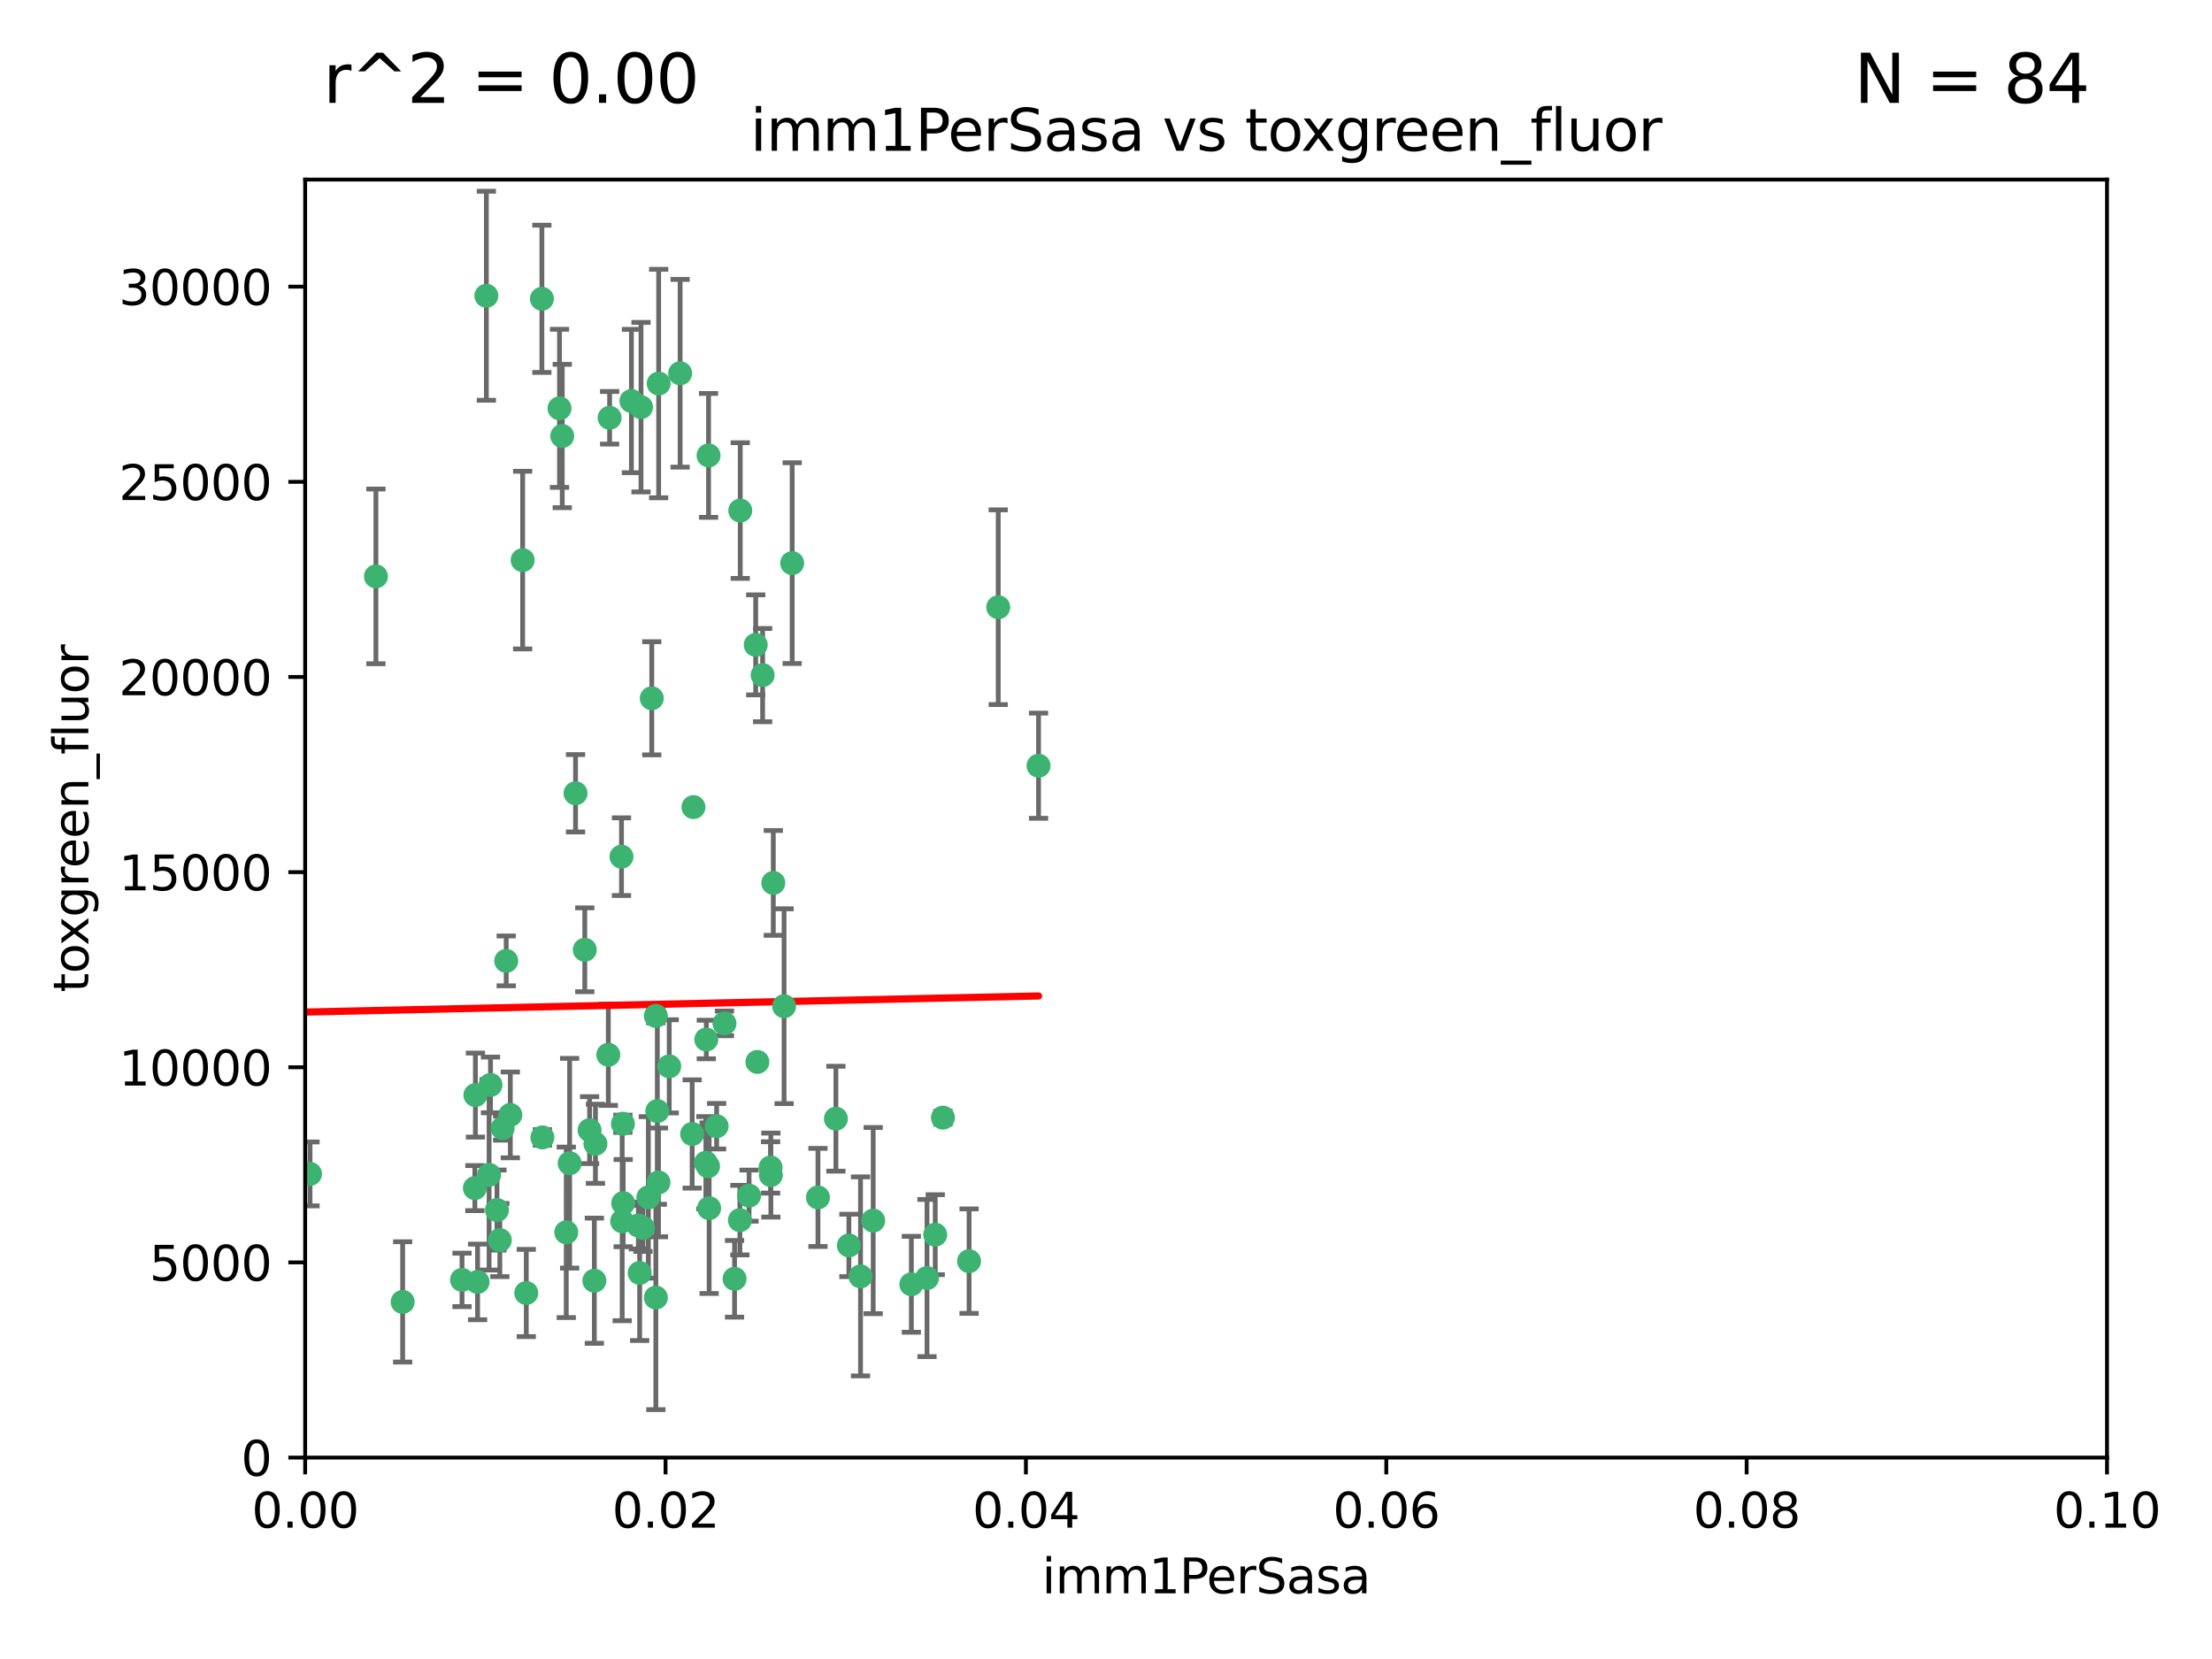 <?xml version="1.0" encoding="utf-8" standalone="no"?>
<!DOCTYPE svg PUBLIC "-//W3C//DTD SVG 1.1//EN"
  "http://www.w3.org/Graphics/SVG/1.1/DTD/svg11.dtd">
<svg xmlns:xlink="http://www.w3.org/1999/xlink" width="460.8pt" height="345.6pt" viewBox="0 0 460.8 345.6" xmlns="http://www.w3.org/2000/svg" version="1.1">
 <defs>
  <style type="text/css">*{stroke-linejoin: round; stroke-linecap: butt}</style>
 </defs>
 <g id="figure_1">
  <g id="patch_1">
   <path d="M 0 345.6 
L 460.8 345.6 
L 460.8 0 
L 0 0 
z
" style="fill: #ffffff"/>
  </g>
  <g id="axes_1">
   <g id="patch_2">
    <path d="M 63.571 303.64 
L 438.93 303.64 
L 438.93 37.411 
L 63.571 37.411 
z
" style="fill: #ffffff"/>
   </g>
   <g id="PathCollection_1">
    <defs>
     <path id="mce9098da3c" d="M 0 1.118 
C 0.297 1.118 0.581 1 0.791 0.791 
C 1 0.581 1.118 0.297 1.118 0 
C 1.118 -0.297 1 -0.581 0.791 -0.791 
C 0.581 -1 0.297 -1.118 0 -1.118 
C -0.297 -1.118 -0.581 -1 -0.791 -0.791 
C -1 -0.581 -1.118 -0.297 -1.118 0 
C -1.118 0.297 -1 0.581 -0.791 0.791 
C -0.581 1 -0.297 1.118 0 1.118 
z
" style="stroke: #3cb371"/>
    </defs>
    <g clip-path="url(#p031a7e4dc4)">
     <use xlink:href="#mce9098da3c" x="101.319" y="61.614" style="fill: #3cb371; stroke: #3cb371"/>
     <use xlink:href="#mce9098da3c" x="117.125" y="90.829" style="fill: #3cb371; stroke: #3cb371"/>
     <use xlink:href="#mce9098da3c" x="154.209" y="106.358" style="fill: #3cb371; stroke: #3cb371"/>
     <use xlink:href="#mce9098da3c" x="116.556" y="85.062" style="fill: #3cb371; stroke: #3cb371"/>
     <use xlink:href="#mce9098da3c" x="137.211" y="79.9" style="fill: #3cb371; stroke: #3cb371"/>
     <use xlink:href="#mce9098da3c" x="126.993" y="87.031" style="fill: #3cb371; stroke: #3cb371"/>
     <use xlink:href="#mce9098da3c" x="135.776" y="145.468" style="fill: #3cb371; stroke: #3cb371"/>
     <use xlink:href="#mce9098da3c" x="108.878" y="116.682" style="fill: #3cb371; stroke: #3cb371"/>
     <use xlink:href="#mce9098da3c" x="165.022" y="117.306" style="fill: #3cb371; stroke: #3cb371"/>
     <use xlink:href="#mce9098da3c" x="112.885" y="62.244" style="fill: #3cb371; stroke: #3cb371"/>
     <use xlink:href="#mce9098da3c" x="176.838" y="259.442" style="fill: #3cb371; stroke: #3cb371"/>
     <use xlink:href="#mce9098da3c" x="105.456" y="200.168" style="fill: #3cb371; stroke: #3cb371"/>
     <use xlink:href="#mce9098da3c" x="147.604" y="94.872" style="fill: #3cb371; stroke: #3cb371"/>
     <use xlink:href="#mce9098da3c" x="158.869" y="140.634" style="fill: #3cb371; stroke: #3cb371"/>
     <use xlink:href="#mce9098da3c" x="78.311" y="120.071" style="fill: #3cb371; stroke: #3cb371"/>
     <use xlink:href="#mce9098da3c" x="141.682" y="77.763" style="fill: #3cb371; stroke: #3cb371"/>
     <use xlink:href="#mce9098da3c" x="119.896" y="165.251" style="fill: #3cb371; stroke: #3cb371"/>
     <use xlink:href="#mce9098da3c" x="133.537" y="84.817" style="fill: #3cb371; stroke: #3cb371"/>
     <use xlink:href="#mce9098da3c" x="126.725" y="219.726" style="fill: #3cb371; stroke: #3cb371"/>
     <use xlink:href="#mce9098da3c" x="131.536" y="83.54" style="fill: #3cb371; stroke: #3cb371"/>
     <use xlink:href="#mce9098da3c" x="104.711" y="235.012" style="fill: #3cb371; stroke: #3cb371"/>
     <use xlink:href="#mce9098da3c" x="118.666" y="242.324" style="fill: #3cb371; stroke: #3cb371"/>
     <use xlink:href="#mce9098da3c" x="102.182" y="226.007" style="fill: #3cb371; stroke: #3cb371"/>
     <use xlink:href="#mce9098da3c" x="121.822" y="197.854" style="fill: #3cb371; stroke: #3cb371"/>
     <use xlink:href="#mce9098da3c" x="136.62" y="211.632" style="fill: #3cb371; stroke: #3cb371"/>
     <use xlink:href="#mce9098da3c" x="129.819" y="250.635" style="fill: #3cb371; stroke: #3cb371"/>
     <use xlink:href="#mce9098da3c" x="129.466" y="178.461" style="fill: #3cb371; stroke: #3cb371"/>
     <use xlink:href="#mce9098da3c" x="139.409" y="222.137" style="fill: #3cb371; stroke: #3cb371"/>
     <use xlink:href="#mce9098da3c" x="207.949" y="126.494" style="fill: #3cb371; stroke: #3cb371"/>
     <use xlink:href="#mce9098da3c" x="154.134" y="254.176" style="fill: #3cb371; stroke: #3cb371"/>
     <use xlink:href="#mce9098da3c" x="83.881" y="271.21" style="fill: #3cb371; stroke: #3cb371"/>
     <use xlink:href="#mce9098da3c" x="137.175" y="246.318" style="fill: #3cb371; stroke: #3cb371"/>
     <use xlink:href="#mce9098da3c" x="157.429" y="134.337" style="fill: #3cb371; stroke: #3cb371"/>
     <use xlink:href="#mce9098da3c" x="216.348" y="159.514" style="fill: #3cb371; stroke: #3cb371"/>
     <use xlink:href="#mce9098da3c" x="124.039" y="238.271" style="fill: #3cb371; stroke: #3cb371"/>
     <use xlink:href="#mce9098da3c" x="153.022" y="266.399" style="fill: #3cb371; stroke: #3cb371"/>
     <use xlink:href="#mce9098da3c" x="149.287" y="234.61" style="fill: #3cb371; stroke: #3cb371"/>
     <use xlink:href="#mce9098da3c" x="106.309" y="232.256" style="fill: #3cb371; stroke: #3cb371"/>
     <use xlink:href="#mce9098da3c" x="150.921" y="213.19" style="fill: #3cb371; stroke: #3cb371"/>
     <use xlink:href="#mce9098da3c" x="160.527" y="243.195" style="fill: #3cb371; stroke: #3cb371"/>
     <use xlink:href="#mce9098da3c" x="47.979" y="261.328" style="fill: #3cb371; stroke: #3cb371"/>
     <use xlink:href="#mce9098da3c" x="144.459" y="168.134" style="fill: #3cb371; stroke: #3cb371"/>
     <use xlink:href="#mce9098da3c" x="174.135" y="233.047" style="fill: #3cb371; stroke: #3cb371"/>
     <use xlink:href="#mce9098da3c" x="157.777" y="221.217" style="fill: #3cb371; stroke: #3cb371"/>
     <use xlink:href="#mce9098da3c" x="179.263" y="265.894" style="fill: #3cb371; stroke: #3cb371"/>
     <use xlink:href="#mce9098da3c" x="161.093" y="183.926" style="fill: #3cb371; stroke: #3cb371"/>
     <use xlink:href="#mce9098da3c" x="51.464" y="239.862" style="fill: #3cb371; stroke: #3cb371"/>
     <use xlink:href="#mce9098da3c" x="96.246" y="266.625" style="fill: #3cb371; stroke: #3cb371"/>
     <use xlink:href="#mce9098da3c" x="56.296" y="248.797" style="fill: #3cb371; stroke: #3cb371"/>
     <use xlink:href="#mce9098da3c" x="147.728" y="251.686" style="fill: #3cb371; stroke: #3cb371"/>
     <use xlink:href="#mce9098da3c" x="64.585" y="244.545" style="fill: #3cb371; stroke: #3cb371"/>
     <use xlink:href="#mce9098da3c" x="123.815" y="266.793" style="fill: #3cb371; stroke: #3cb371"/>
     <use xlink:href="#mce9098da3c" x="98.924" y="247.505" style="fill: #3cb371; stroke: #3cb371"/>
     <use xlink:href="#mce9098da3c" x="144.189" y="236.229" style="fill: #3cb371; stroke: #3cb371"/>
     <use xlink:href="#mce9098da3c" x="104.123" y="258.329" style="fill: #3cb371; stroke: #3cb371"/>
     <use xlink:href="#mce9098da3c" x="117.963" y="256.714" style="fill: #3cb371; stroke: #3cb371"/>
     <use xlink:href="#mce9098da3c" x="133.94" y="255.773" style="fill: #3cb371; stroke: #3cb371"/>
     <use xlink:href="#mce9098da3c" x="133.255" y="265.178" style="fill: #3cb371; stroke: #3cb371"/>
     <use xlink:href="#mce9098da3c" x="112.991" y="236.943" style="fill: #3cb371; stroke: #3cb371"/>
     <use xlink:href="#mce9098da3c" x="99.038" y="228.123" style="fill: #3cb371; stroke: #3cb371"/>
     <use xlink:href="#mce9098da3c" x="101.887" y="244.739" style="fill: #3cb371; stroke: #3cb371"/>
     <use xlink:href="#mce9098da3c" x="181.901" y="254.269" style="fill: #3cb371; stroke: #3cb371"/>
     <use xlink:href="#mce9098da3c" x="132.984" y="255.298" style="fill: #3cb371; stroke: #3cb371"/>
     <use xlink:href="#mce9098da3c" x="147.137" y="216.55" style="fill: #3cb371; stroke: #3cb371"/>
     <use xlink:href="#mce9098da3c" x="129.761" y="234.099" style="fill: #3cb371; stroke: #3cb371"/>
     <use xlink:href="#mce9098da3c" x="103.527" y="252.073" style="fill: #3cb371; stroke: #3cb371"/>
     <use xlink:href="#mce9098da3c" x="99.49" y="267.05" style="fill: #3cb371; stroke: #3cb371"/>
     <use xlink:href="#mce9098da3c" x="136.932" y="231.454" style="fill: #3cb371; stroke: #3cb371"/>
     <use xlink:href="#mce9098da3c" x="122.819" y="235.431" style="fill: #3cb371; stroke: #3cb371"/>
     <use xlink:href="#mce9098da3c" x="194.827" y="257.206" style="fill: #3cb371; stroke: #3cb371"/>
     <use xlink:href="#mce9098da3c" x="135.063" y="249.438" style="fill: #3cb371; stroke: #3cb371"/>
     <use xlink:href="#mce9098da3c" x="201.874" y="262.719" style="fill: #3cb371; stroke: #3cb371"/>
     <use xlink:href="#mce9098da3c" x="109.633" y="269.353" style="fill: #3cb371; stroke: #3cb371"/>
     <use xlink:href="#mce9098da3c" x="136.627" y="270.307" style="fill: #3cb371; stroke: #3cb371"/>
     <use xlink:href="#mce9098da3c" x="156.045" y="249.072" style="fill: #3cb371; stroke: #3cb371"/>
     <use xlink:href="#mce9098da3c" x="129.61" y="254.408" style="fill: #3cb371; stroke: #3cb371"/>
     <use xlink:href="#mce9098da3c" x="189.85" y="267.541" style="fill: #3cb371; stroke: #3cb371"/>
     <use xlink:href="#mce9098da3c" x="193.111" y="266.237" style="fill: #3cb371; stroke: #3cb371"/>
     <use xlink:href="#mce9098da3c" x="147.498" y="242.954" style="fill: #3cb371; stroke: #3cb371"/>
     <use xlink:href="#mce9098da3c" x="163.341" y="209.613" style="fill: #3cb371; stroke: #3cb371"/>
     <use xlink:href="#mce9098da3c" x="160.587" y="244.789" style="fill: #3cb371; stroke: #3cb371"/>
     <use xlink:href="#mce9098da3c" x="147.046" y="242.227" style="fill: #3cb371; stroke: #3cb371"/>
     <use xlink:href="#mce9098da3c" x="196.43" y="232.825" style="fill: #3cb371; stroke: #3cb371"/>
     <use xlink:href="#mce9098da3c" x="170.395" y="249.444" style="fill: #3cb371; stroke: #3cb371"/>
    </g>
   </g>
   <g id="matplotlib.axis_1">
    <g id="xtick_1">
     <g id="line2d_1">
      <defs>
       <path id="m8cc2931a5b" d="M 0 0 
L 0 3.5 
" style="stroke: #000000; stroke-width: 0.8"/>
      </defs>
      <g>
       <use xlink:href="#m8cc2931a5b" x="63.571" y="303.64" style="stroke: #000000; stroke-width: 0.8"/>
      </g>
     </g>
     <g id="text_1">
      <!-- 0.00 -->
      <g transform="translate(52.438 318.238)scale(0.1 -0.1)">
       <defs>
        <path id="DejaVuSans-30" d="M 2034 4250 
Q 1547 4250 1301 3770 
Q 1056 3291 1056 2328 
Q 1056 1369 1301 889 
Q 1547 409 2034 409 
Q 2525 409 2770 889 
Q 3016 1369 3016 2328 
Q 3016 3291 2770 3770 
Q 2525 4250 2034 4250 
z
M 2034 4750 
Q 2819 4750 3233 4129 
Q 3647 3509 3647 2328 
Q 3647 1150 3233 529 
Q 2819 -91 2034 -91 
Q 1250 -91 836 529 
Q 422 1150 422 2328 
Q 422 3509 836 4129 
Q 1250 4750 2034 4750 
z
" transform="scale(0.016)"/>
        <path id="DejaVuSans-2e" d="M 684 794 
L 1344 794 
L 1344 0 
L 684 0 
L 684 794 
z
" transform="scale(0.016)"/>
       </defs>
       <use xlink:href="#DejaVuSans-30"/>
       <use xlink:href="#DejaVuSans-2e" x="63.623"/>
       <use xlink:href="#DejaVuSans-30" x="95.41"/>
       <use xlink:href="#DejaVuSans-30" x="159.033"/>
      </g>
     </g>
    </g>
    <g id="xtick_2">
     <g id="line2d_2">
      <g>
       <use xlink:href="#m8cc2931a5b" x="138.643" y="303.64" style="stroke: #000000; stroke-width: 0.8"/>
      </g>
     </g>
     <g id="text_2">
      <!-- 0.02 -->
      <g transform="translate(127.51 318.238)scale(0.1 -0.1)">
       <defs>
        <path id="DejaVuSans-32" d="M 1228 531 
L 3431 531 
L 3431 0 
L 469 0 
L 469 531 
Q 828 903 1448 1529 
Q 2069 2156 2228 2338 
Q 2531 2678 2651 2914 
Q 2772 3150 2772 3378 
Q 2772 3750 2511 3984 
Q 2250 4219 1831 4219 
Q 1534 4219 1204 4116 
Q 875 4013 500 3803 
L 500 4441 
Q 881 4594 1212 4672 
Q 1544 4750 1819 4750 
Q 2544 4750 2975 4387 
Q 3406 4025 3406 3419 
Q 3406 3131 3298 2873 
Q 3191 2616 2906 2266 
Q 2828 2175 2409 1742 
Q 1991 1309 1228 531 
z
" transform="scale(0.016)"/>
       </defs>
       <use xlink:href="#DejaVuSans-30"/>
       <use xlink:href="#DejaVuSans-2e" x="63.623"/>
       <use xlink:href="#DejaVuSans-30" x="95.41"/>
       <use xlink:href="#DejaVuSans-32" x="159.033"/>
      </g>
     </g>
    </g>
    <g id="xtick_3">
     <g id="line2d_3">
      <g>
       <use xlink:href="#m8cc2931a5b" x="213.715" y="303.64" style="stroke: #000000; stroke-width: 0.8"/>
      </g>
     </g>
     <g id="text_3">
      <!-- 0.04 -->
      <g transform="translate(202.582 318.238)scale(0.1 -0.1)">
       <defs>
        <path id="DejaVuSans-34" d="M 2419 4116 
L 825 1625 
L 2419 1625 
L 2419 4116 
z
M 2253 4666 
L 3047 4666 
L 3047 1625 
L 3713 1625 
L 3713 1100 
L 3047 1100 
L 3047 0 
L 2419 0 
L 2419 1100 
L 313 1100 
L 313 1709 
L 2253 4666 
z
" transform="scale(0.016)"/>
       </defs>
       <use xlink:href="#DejaVuSans-30"/>
       <use xlink:href="#DejaVuSans-2e" x="63.623"/>
       <use xlink:href="#DejaVuSans-30" x="95.41"/>
       <use xlink:href="#DejaVuSans-34" x="159.033"/>
      </g>
     </g>
    </g>
    <g id="xtick_4">
     <g id="line2d_4">
      <g>
       <use xlink:href="#m8cc2931a5b" x="288.786" y="303.64" style="stroke: #000000; stroke-width: 0.8"/>
      </g>
     </g>
     <g id="text_4">
      <!-- 0.06 -->
      <g transform="translate(277.654 318.238)scale(0.1 -0.1)">
       <defs>
        <path id="DejaVuSans-36" d="M 2113 2584 
Q 1688 2584 1439 2293 
Q 1191 2003 1191 1497 
Q 1191 994 1439 701 
Q 1688 409 2113 409 
Q 2538 409 2786 701 
Q 3034 994 3034 1497 
Q 3034 2003 2786 2293 
Q 2538 2584 2113 2584 
z
M 3366 4563 
L 3366 3988 
Q 3128 4100 2886 4159 
Q 2644 4219 2406 4219 
Q 1781 4219 1451 3797 
Q 1122 3375 1075 2522 
Q 1259 2794 1537 2939 
Q 1816 3084 2150 3084 
Q 2853 3084 3261 2657 
Q 3669 2231 3669 1497 
Q 3669 778 3244 343 
Q 2819 -91 2113 -91 
Q 1303 -91 875 529 
Q 447 1150 447 2328 
Q 447 3434 972 4092 
Q 1497 4750 2381 4750 
Q 2619 4750 2861 4703 
Q 3103 4656 3366 4563 
z
" transform="scale(0.016)"/>
       </defs>
       <use xlink:href="#DejaVuSans-30"/>
       <use xlink:href="#DejaVuSans-2e" x="63.623"/>
       <use xlink:href="#DejaVuSans-30" x="95.41"/>
       <use xlink:href="#DejaVuSans-36" x="159.033"/>
      </g>
     </g>
    </g>
    <g id="xtick_5">
     <g id="line2d_5">
      <g>
       <use xlink:href="#m8cc2931a5b" x="363.858" y="303.64" style="stroke: #000000; stroke-width: 0.8"/>
      </g>
     </g>
     <g id="text_5">
      <!-- 0.08 -->
      <g transform="translate(352.725 318.238)scale(0.1 -0.1)">
       <defs>
        <path id="DejaVuSans-38" d="M 2034 2216 
Q 1584 2216 1326 1975 
Q 1069 1734 1069 1313 
Q 1069 891 1326 650 
Q 1584 409 2034 409 
Q 2484 409 2743 651 
Q 3003 894 3003 1313 
Q 3003 1734 2745 1975 
Q 2488 2216 2034 2216 
z
M 1403 2484 
Q 997 2584 770 2862 
Q 544 3141 544 3541 
Q 544 4100 942 4425 
Q 1341 4750 2034 4750 
Q 2731 4750 3128 4425 
Q 3525 4100 3525 3541 
Q 3525 3141 3298 2862 
Q 3072 2584 2669 2484 
Q 3125 2378 3379 2068 
Q 3634 1759 3634 1313 
Q 3634 634 3220 271 
Q 2806 -91 2034 -91 
Q 1263 -91 848 271 
Q 434 634 434 1313 
Q 434 1759 690 2068 
Q 947 2378 1403 2484 
z
M 1172 3481 
Q 1172 3119 1398 2916 
Q 1625 2713 2034 2713 
Q 2441 2713 2670 2916 
Q 2900 3119 2900 3481 
Q 2900 3844 2670 4047 
Q 2441 4250 2034 4250 
Q 1625 4250 1398 4047 
Q 1172 3844 1172 3481 
z
" transform="scale(0.016)"/>
       </defs>
       <use xlink:href="#DejaVuSans-30"/>
       <use xlink:href="#DejaVuSans-2e" x="63.623"/>
       <use xlink:href="#DejaVuSans-30" x="95.41"/>
       <use xlink:href="#DejaVuSans-38" x="159.033"/>
      </g>
     </g>
    </g>
    <g id="xtick_6">
     <g id="line2d_6">
      <g>
       <use xlink:href="#m8cc2931a5b" x="438.93" y="303.64" style="stroke: #000000; stroke-width: 0.8"/>
      </g>
     </g>
     <g id="text_6">
      <!-- 0.10 -->
      <g transform="translate(427.797 318.238)scale(0.1 -0.1)">
       <defs>
        <path id="DejaVuSans-31" d="M 794 531 
L 1825 531 
L 1825 4091 
L 703 3866 
L 703 4441 
L 1819 4666 
L 2450 4666 
L 2450 531 
L 3481 531 
L 3481 0 
L 794 0 
L 794 531 
z
" transform="scale(0.016)"/>
       </defs>
       <use xlink:href="#DejaVuSans-30"/>
       <use xlink:href="#DejaVuSans-2e" x="63.623"/>
       <use xlink:href="#DejaVuSans-31" x="95.41"/>
       <use xlink:href="#DejaVuSans-30" x="159.033"/>
      </g>
     </g>
    </g>
    <g id="text_7">
     <!-- imm1PerSasa -->
     <g transform="translate(217.067 331.917)scale(0.1 -0.1)">
      <defs>
       <path id="DejaVuSans-69" d="M 603 3500 
L 1178 3500 
L 1178 0 
L 603 0 
L 603 3500 
z
M 603 4863 
L 1178 4863 
L 1178 4134 
L 603 4134 
L 603 4863 
z
" transform="scale(0.016)"/>
       <path id="DejaVuSans-6d" d="M 3328 2828 
Q 3544 3216 3844 3400 
Q 4144 3584 4550 3584 
Q 5097 3584 5394 3201 
Q 5691 2819 5691 2113 
L 5691 0 
L 5113 0 
L 5113 2094 
Q 5113 2597 4934 2840 
Q 4756 3084 4391 3084 
Q 3944 3084 3684 2787 
Q 3425 2491 3425 1978 
L 3425 0 
L 2847 0 
L 2847 2094 
Q 2847 2600 2669 2842 
Q 2491 3084 2119 3084 
Q 1678 3084 1418 2786 
Q 1159 2488 1159 1978 
L 1159 0 
L 581 0 
L 581 3500 
L 1159 3500 
L 1159 2956 
Q 1356 3278 1631 3431 
Q 1906 3584 2284 3584 
Q 2666 3584 2933 3390 
Q 3200 3197 3328 2828 
z
" transform="scale(0.016)"/>
       <path id="DejaVuSans-50" d="M 1259 4147 
L 1259 2394 
L 2053 2394 
Q 2494 2394 2734 2622 
Q 2975 2850 2975 3272 
Q 2975 3691 2734 3919 
Q 2494 4147 2053 4147 
L 1259 4147 
z
M 628 4666 
L 2053 4666 
Q 2838 4666 3239 4311 
Q 3641 3956 3641 3272 
Q 3641 2581 3239 2228 
Q 2838 1875 2053 1875 
L 1259 1875 
L 1259 0 
L 628 0 
L 628 4666 
z
" transform="scale(0.016)"/>
       <path id="DejaVuSans-65" d="M 3597 1894 
L 3597 1613 
L 953 1613 
Q 991 1019 1311 708 
Q 1631 397 2203 397 
Q 2534 397 2845 478 
Q 3156 559 3463 722 
L 3463 178 
Q 3153 47 2828 -22 
Q 2503 -91 2169 -91 
Q 1331 -91 842 396 
Q 353 884 353 1716 
Q 353 2575 817 3079 
Q 1281 3584 2069 3584 
Q 2775 3584 3186 3129 
Q 3597 2675 3597 1894 
z
M 3022 2063 
Q 3016 2534 2758 2815 
Q 2500 3097 2075 3097 
Q 1594 3097 1305 2825 
Q 1016 2553 972 2059 
L 3022 2063 
z
" transform="scale(0.016)"/>
       <path id="DejaVuSans-72" d="M 2631 2963 
Q 2534 3019 2420 3045 
Q 2306 3072 2169 3072 
Q 1681 3072 1420 2755 
Q 1159 2438 1159 1844 
L 1159 0 
L 581 0 
L 581 3500 
L 1159 3500 
L 1159 2956 
Q 1341 3275 1631 3429 
Q 1922 3584 2338 3584 
Q 2397 3584 2469 3576 
Q 2541 3569 2628 3553 
L 2631 2963 
z
" transform="scale(0.016)"/>
       <path id="DejaVuSans-53" d="M 3425 4513 
L 3425 3897 
Q 3066 4069 2747 4153 
Q 2428 4238 2131 4238 
Q 1616 4238 1336 4038 
Q 1056 3838 1056 3469 
Q 1056 3159 1242 3001 
Q 1428 2844 1947 2747 
L 2328 2669 
Q 3034 2534 3370 2195 
Q 3706 1856 3706 1288 
Q 3706 609 3251 259 
Q 2797 -91 1919 -91 
Q 1588 -91 1214 -16 
Q 841 59 441 206 
L 441 856 
Q 825 641 1194 531 
Q 1563 422 1919 422 
Q 2459 422 2753 634 
Q 3047 847 3047 1241 
Q 3047 1584 2836 1778 
Q 2625 1972 2144 2069 
L 1759 2144 
Q 1053 2284 737 2584 
Q 422 2884 422 3419 
Q 422 4038 858 4394 
Q 1294 4750 2059 4750 
Q 2388 4750 2728 4690 
Q 3069 4631 3425 4513 
z
" transform="scale(0.016)"/>
       <path id="DejaVuSans-61" d="M 2194 1759 
Q 1497 1759 1228 1600 
Q 959 1441 959 1056 
Q 959 750 1161 570 
Q 1363 391 1709 391 
Q 2188 391 2477 730 
Q 2766 1069 2766 1631 
L 2766 1759 
L 2194 1759 
z
M 3341 1997 
L 3341 0 
L 2766 0 
L 2766 531 
Q 2569 213 2275 61 
Q 1981 -91 1556 -91 
Q 1019 -91 701 211 
Q 384 513 384 1019 
Q 384 1609 779 1909 
Q 1175 2209 1959 2209 
L 2766 2209 
L 2766 2266 
Q 2766 2663 2505 2880 
Q 2244 3097 1772 3097 
Q 1472 3097 1187 3025 
Q 903 2953 641 2809 
L 641 3341 
Q 956 3463 1253 3523 
Q 1550 3584 1831 3584 
Q 2591 3584 2966 3190 
Q 3341 2797 3341 1997 
z
" transform="scale(0.016)"/>
       <path id="DejaVuSans-73" d="M 2834 3397 
L 2834 2853 
Q 2591 2978 2328 3040 
Q 2066 3103 1784 3103 
Q 1356 3103 1142 2972 
Q 928 2841 928 2578 
Q 928 2378 1081 2264 
Q 1234 2150 1697 2047 
L 1894 2003 
Q 2506 1872 2764 1633 
Q 3022 1394 3022 966 
Q 3022 478 2636 193 
Q 2250 -91 1575 -91 
Q 1294 -91 989 -36 
Q 684 19 347 128 
L 347 722 
Q 666 556 975 473 
Q 1284 391 1588 391 
Q 1994 391 2212 530 
Q 2431 669 2431 922 
Q 2431 1156 2273 1281 
Q 2116 1406 1581 1522 
L 1381 1569 
Q 847 1681 609 1914 
Q 372 2147 372 2553 
Q 372 3047 722 3315 
Q 1072 3584 1716 3584 
Q 2034 3584 2315 3537 
Q 2597 3491 2834 3397 
z
" transform="scale(0.016)"/>
      </defs>
      <use xlink:href="#DejaVuSans-69"/>
      <use xlink:href="#DejaVuSans-6d" x="27.783"/>
      <use xlink:href="#DejaVuSans-6d" x="125.195"/>
      <use xlink:href="#DejaVuSans-31" x="222.607"/>
      <use xlink:href="#DejaVuSans-50" x="286.23"/>
      <use xlink:href="#DejaVuSans-65" x="342.908"/>
      <use xlink:href="#DejaVuSans-72" x="404.432"/>
      <use xlink:href="#DejaVuSans-53" x="445.545"/>
      <use xlink:href="#DejaVuSans-61" x="509.021"/>
      <use xlink:href="#DejaVuSans-73" x="570.301"/>
      <use xlink:href="#DejaVuSans-61" x="622.4"/>
     </g>
    </g>
   </g>
   <g id="matplotlib.axis_2">
    <g id="ytick_1">
     <g id="line2d_7">
      <defs>
       <path id="m51e9f68e83" d="M 0 0 
L -3.5 0 
" style="stroke: #000000; stroke-width: 0.8"/>
      </defs>
      <g>
       <use xlink:href="#m51e9f68e83" x="63.571" y="303.64" style="stroke: #000000; stroke-width: 0.8"/>
      </g>
     </g>
     <g id="text_8">
      <!-- 0 -->
      <g transform="translate(50.209 307.439)scale(0.1 -0.1)">
       <use xlink:href="#DejaVuSans-30"/>
      </g>
     </g>
    </g>
    <g id="ytick_2">
     <g id="line2d_8">
      <g>
       <use xlink:href="#m51e9f68e83" x="63.571" y="262.986" style="stroke: #000000; stroke-width: 0.8"/>
      </g>
     </g>
     <g id="text_9">
      <!-- 5000 -->
      <g transform="translate(31.121 266.786)scale(0.1 -0.1)">
       <defs>
        <path id="DejaVuSans-35" d="M 691 4666 
L 3169 4666 
L 3169 4134 
L 1269 4134 
L 1269 2991 
Q 1406 3038 1543 3061 
Q 1681 3084 1819 3084 
Q 2600 3084 3056 2656 
Q 3513 2228 3513 1497 
Q 3513 744 3044 326 
Q 2575 -91 1722 -91 
Q 1428 -91 1123 -41 
Q 819 9 494 109 
L 494 744 
Q 775 591 1075 516 
Q 1375 441 1709 441 
Q 2250 441 2565 725 
Q 2881 1009 2881 1497 
Q 2881 1984 2565 2268 
Q 2250 2553 1709 2553 
Q 1456 2553 1204 2497 
Q 953 2441 691 2322 
L 691 4666 
z
" transform="scale(0.016)"/>
       </defs>
       <use xlink:href="#DejaVuSans-35"/>
       <use xlink:href="#DejaVuSans-30" x="63.623"/>
       <use xlink:href="#DejaVuSans-30" x="127.246"/>
       <use xlink:href="#DejaVuSans-30" x="190.869"/>
      </g>
     </g>
    </g>
    <g id="ytick_3">
     <g id="line2d_9">
      <g>
       <use xlink:href="#m51e9f68e83" x="63.571" y="222.333" style="stroke: #000000; stroke-width: 0.8"/>
      </g>
     </g>
     <g id="text_10">
      <!-- 10000 -->
      <g transform="translate(24.759 226.132)scale(0.1 -0.1)">
       <use xlink:href="#DejaVuSans-31"/>
       <use xlink:href="#DejaVuSans-30" x="63.623"/>
       <use xlink:href="#DejaVuSans-30" x="127.246"/>
       <use xlink:href="#DejaVuSans-30" x="190.869"/>
       <use xlink:href="#DejaVuSans-30" x="254.492"/>
      </g>
     </g>
    </g>
    <g id="ytick_4">
     <g id="line2d_10">
      <g>
       <use xlink:href="#m51e9f68e83" x="63.571" y="181.679" style="stroke: #000000; stroke-width: 0.8"/>
      </g>
     </g>
     <g id="text_11">
      <!-- 15000 -->
      <g transform="translate(24.759 185.478)scale(0.1 -0.1)">
       <use xlink:href="#DejaVuSans-31"/>
       <use xlink:href="#DejaVuSans-35" x="63.623"/>
       <use xlink:href="#DejaVuSans-30" x="127.246"/>
       <use xlink:href="#DejaVuSans-30" x="190.869"/>
       <use xlink:href="#DejaVuSans-30" x="254.492"/>
      </g>
     </g>
    </g>
    <g id="ytick_5">
     <g id="line2d_11">
      <g>
       <use xlink:href="#m51e9f68e83" x="63.571" y="141.026" style="stroke: #000000; stroke-width: 0.8"/>
      </g>
     </g>
     <g id="text_12">
      <!-- 20000 -->
      <g transform="translate(24.759 144.825)scale(0.1 -0.1)">
       <use xlink:href="#DejaVuSans-32"/>
       <use xlink:href="#DejaVuSans-30" x="63.623"/>
       <use xlink:href="#DejaVuSans-30" x="127.246"/>
       <use xlink:href="#DejaVuSans-30" x="190.869"/>
       <use xlink:href="#DejaVuSans-30" x="254.492"/>
      </g>
     </g>
    </g>
    <g id="ytick_6">
     <g id="line2d_12">
      <g>
       <use xlink:href="#m51e9f68e83" x="63.571" y="100.372" style="stroke: #000000; stroke-width: 0.8"/>
      </g>
     </g>
     <g id="text_13">
      <!-- 25000 -->
      <g transform="translate(24.759 104.171)scale(0.1 -0.1)">
       <use xlink:href="#DejaVuSans-32"/>
       <use xlink:href="#DejaVuSans-35" x="63.623"/>
       <use xlink:href="#DejaVuSans-30" x="127.246"/>
       <use xlink:href="#DejaVuSans-30" x="190.869"/>
       <use xlink:href="#DejaVuSans-30" x="254.492"/>
      </g>
     </g>
    </g>
    <g id="ytick_7">
     <g id="line2d_13">
      <g>
       <use xlink:href="#m51e9f68e83" x="63.571" y="59.718" style="stroke: #000000; stroke-width: 0.8"/>
      </g>
     </g>
     <g id="text_14">
      <!-- 30000 -->
      <g transform="translate(24.759 63.518)scale(0.1 -0.1)">
       <defs>
        <path id="DejaVuSans-33" d="M 2597 2516 
Q 3050 2419 3304 2112 
Q 3559 1806 3559 1356 
Q 3559 666 3084 287 
Q 2609 -91 1734 -91 
Q 1441 -91 1130 -33 
Q 819 25 488 141 
L 488 750 
Q 750 597 1062 519 
Q 1375 441 1716 441 
Q 2309 441 2620 675 
Q 2931 909 2931 1356 
Q 2931 1769 2642 2001 
Q 2353 2234 1838 2234 
L 1294 2234 
L 1294 2753 
L 1863 2753 
Q 2328 2753 2575 2939 
Q 2822 3125 2822 3475 
Q 2822 3834 2567 4026 
Q 2313 4219 1838 4219 
Q 1578 4219 1281 4162 
Q 984 4106 628 3988 
L 628 4550 
Q 988 4650 1302 4700 
Q 1616 4750 1894 4750 
Q 2613 4750 3031 4423 
Q 3450 4097 3450 3541 
Q 3450 3153 3228 2886 
Q 3006 2619 2597 2516 
z
" transform="scale(0.016)"/>
       </defs>
       <use xlink:href="#DejaVuSans-33"/>
       <use xlink:href="#DejaVuSans-30" x="63.623"/>
       <use xlink:href="#DejaVuSans-30" x="127.246"/>
       <use xlink:href="#DejaVuSans-30" x="190.869"/>
       <use xlink:href="#DejaVuSans-30" x="254.492"/>
      </g>
     </g>
    </g>
    <g id="text_15">
     <!-- toxgreen_fluor -->
     <g transform="translate(18.401 206.72)rotate(-90)scale(0.1 -0.1)">
      <defs>
       <path id="DejaVuSans-74" d="M 1172 4494 
L 1172 3500 
L 2356 3500 
L 2356 3053 
L 1172 3053 
L 1172 1153 
Q 1172 725 1289 603 
Q 1406 481 1766 481 
L 2356 481 
L 2356 0 
L 1766 0 
Q 1100 0 847 248 
Q 594 497 594 1153 
L 594 3053 
L 172 3053 
L 172 3500 
L 594 3500 
L 594 4494 
L 1172 4494 
z
" transform="scale(0.016)"/>
       <path id="DejaVuSans-6f" d="M 1959 3097 
Q 1497 3097 1228 2736 
Q 959 2375 959 1747 
Q 959 1119 1226 758 
Q 1494 397 1959 397 
Q 2419 397 2687 759 
Q 2956 1122 2956 1747 
Q 2956 2369 2687 2733 
Q 2419 3097 1959 3097 
z
M 1959 3584 
Q 2709 3584 3137 3096 
Q 3566 2609 3566 1747 
Q 3566 888 3137 398 
Q 2709 -91 1959 -91 
Q 1206 -91 779 398 
Q 353 888 353 1747 
Q 353 2609 779 3096 
Q 1206 3584 1959 3584 
z
" transform="scale(0.016)"/>
       <path id="DejaVuSans-78" d="M 3513 3500 
L 2247 1797 
L 3578 0 
L 2900 0 
L 1881 1375 
L 863 0 
L 184 0 
L 1544 1831 
L 300 3500 
L 978 3500 
L 1906 2253 
L 2834 3500 
L 3513 3500 
z
" transform="scale(0.016)"/>
       <path id="DejaVuSans-67" d="M 2906 1791 
Q 2906 2416 2648 2759 
Q 2391 3103 1925 3103 
Q 1463 3103 1205 2759 
Q 947 2416 947 1791 
Q 947 1169 1205 825 
Q 1463 481 1925 481 
Q 2391 481 2648 825 
Q 2906 1169 2906 1791 
z
M 3481 434 
Q 3481 -459 3084 -895 
Q 2688 -1331 1869 -1331 
Q 1566 -1331 1297 -1286 
Q 1028 -1241 775 -1147 
L 775 -588 
Q 1028 -725 1275 -790 
Q 1522 -856 1778 -856 
Q 2344 -856 2625 -561 
Q 2906 -266 2906 331 
L 2906 616 
Q 2728 306 2450 153 
Q 2172 0 1784 0 
Q 1141 0 747 490 
Q 353 981 353 1791 
Q 353 2603 747 3093 
Q 1141 3584 1784 3584 
Q 2172 3584 2450 3431 
Q 2728 3278 2906 2969 
L 2906 3500 
L 3481 3500 
L 3481 434 
z
" transform="scale(0.016)"/>
       <path id="DejaVuSans-6e" d="M 3513 2113 
L 3513 0 
L 2938 0 
L 2938 2094 
Q 2938 2591 2744 2837 
Q 2550 3084 2163 3084 
Q 1697 3084 1428 2787 
Q 1159 2491 1159 1978 
L 1159 0 
L 581 0 
L 581 3500 
L 1159 3500 
L 1159 2956 
Q 1366 3272 1645 3428 
Q 1925 3584 2291 3584 
Q 2894 3584 3203 3211 
Q 3513 2838 3513 2113 
z
" transform="scale(0.016)"/>
       <path id="DejaVuSans-5f" d="M 3263 -1063 
L 3263 -1509 
L -63 -1509 
L -63 -1063 
L 3263 -1063 
z
" transform="scale(0.016)"/>
       <path id="DejaVuSans-66" d="M 2375 4863 
L 2375 4384 
L 1825 4384 
Q 1516 4384 1395 4259 
Q 1275 4134 1275 3809 
L 1275 3500 
L 2222 3500 
L 2222 3053 
L 1275 3053 
L 1275 0 
L 697 0 
L 697 3053 
L 147 3053 
L 147 3500 
L 697 3500 
L 697 3744 
Q 697 4328 969 4595 
Q 1241 4863 1831 4863 
L 2375 4863 
z
" transform="scale(0.016)"/>
       <path id="DejaVuSans-6c" d="M 603 4863 
L 1178 4863 
L 1178 0 
L 603 0 
L 603 4863 
z
" transform="scale(0.016)"/>
       <path id="DejaVuSans-75" d="M 544 1381 
L 544 3500 
L 1119 3500 
L 1119 1403 
Q 1119 906 1312 657 
Q 1506 409 1894 409 
Q 2359 409 2629 706 
Q 2900 1003 2900 1516 
L 2900 3500 
L 3475 3500 
L 3475 0 
L 2900 0 
L 2900 538 
Q 2691 219 2414 64 
Q 2138 -91 1772 -91 
Q 1169 -91 856 284 
Q 544 659 544 1381 
z
M 1991 3584 
L 1991 3584 
z
" transform="scale(0.016)"/>
      </defs>
      <use xlink:href="#DejaVuSans-74"/>
      <use xlink:href="#DejaVuSans-6f" x="39.209"/>
      <use xlink:href="#DejaVuSans-78" x="97.266"/>
      <use xlink:href="#DejaVuSans-67" x="156.445"/>
      <use xlink:href="#DejaVuSans-72" x="219.922"/>
      <use xlink:href="#DejaVuSans-65" x="258.785"/>
      <use xlink:href="#DejaVuSans-65" x="320.309"/>
      <use xlink:href="#DejaVuSans-6e" x="381.832"/>
      <use xlink:href="#DejaVuSans-5f" x="445.211"/>
      <use xlink:href="#DejaVuSans-66" x="495.211"/>
      <use xlink:href="#DejaVuSans-6c" x="530.416"/>
      <use xlink:href="#DejaVuSans-75" x="558.199"/>
      <use xlink:href="#DejaVuSans-6f" x="621.578"/>
      <use xlink:href="#DejaVuSans-72" x="682.76"/>
     </g>
    </g>
   </g>
   <g id="LineCollection_1">
    <path d="M 101.319 83.38 
L 101.319 39.848 
" clip-path="url(#p031a7e4dc4)" style="fill: none; stroke: #696969"/>
    <path d="M 117.125 105.759 
L 117.125 75.9 
" clip-path="url(#p031a7e4dc4)" style="fill: none; stroke: #696969"/>
    <path d="M 154.209 120.489 
L 154.209 92.227 
" clip-path="url(#p031a7e4dc4)" style="fill: none; stroke: #696969"/>
    <path d="M 116.556 101.528 
L 116.556 68.595 
" clip-path="url(#p031a7e4dc4)" style="fill: none; stroke: #696969"/>
    <path d="M 137.211 103.698 
L 137.211 56.102 
" clip-path="url(#p031a7e4dc4)" style="fill: none; stroke: #696969"/>
    <path d="M 126.993 92.506 
L 126.993 81.557 
" clip-path="url(#p031a7e4dc4)" style="fill: none; stroke: #696969"/>
    <path d="M 135.776 157.254 
L 135.776 133.683 
" clip-path="url(#p031a7e4dc4)" style="fill: none; stroke: #696969"/>
    <path d="M 108.878 135.19 
L 108.878 98.175 
" clip-path="url(#p031a7e4dc4)" style="fill: none; stroke: #696969"/>
    <path d="M 165.022 138.218 
L 165.022 96.393 
" clip-path="url(#p031a7e4dc4)" style="fill: none; stroke: #696969"/>
    <path d="M 112.885 77.579 
L 112.885 46.91 
" clip-path="url(#p031a7e4dc4)" style="fill: none; stroke: #696969"/>
    <path d="M 176.838 265.941 
L 176.838 252.944 
" clip-path="url(#p031a7e4dc4)" style="fill: none; stroke: #696969"/>
    <path d="M 105.456 205.359 
L 105.456 194.977 
" clip-path="url(#p031a7e4dc4)" style="fill: none; stroke: #696969"/>
    <path d="M 147.604 107.775 
L 147.604 81.969 
" clip-path="url(#p031a7e4dc4)" style="fill: none; stroke: #696969"/>
    <path d="M 158.869 150.349 
L 158.869 130.92 
" clip-path="url(#p031a7e4dc4)" style="fill: none; stroke: #696969"/>
    <path d="M 78.311 138.271 
L 78.311 101.87 
" clip-path="url(#p031a7e4dc4)" style="fill: none; stroke: #696969"/>
    <path d="M 141.682 97.317 
L 141.682 58.209 
" clip-path="url(#p031a7e4dc4)" style="fill: none; stroke: #696969"/>
    <path d="M 119.896 173.31 
L 119.896 157.193 
" clip-path="url(#p031a7e4dc4)" style="fill: none; stroke: #696969"/>
    <path d="M 133.537 102.476 
L 133.537 67.157 
" clip-path="url(#p031a7e4dc4)" style="fill: none; stroke: #696969"/>
    <path d="M 126.725 230.277 
L 126.725 209.176 
" clip-path="url(#p031a7e4dc4)" style="fill: none; stroke: #696969"/>
    <path d="M 131.536 98.468 
L 131.536 68.613 
" clip-path="url(#p031a7e4dc4)" style="fill: none; stroke: #696969"/>
    <path d="M 104.711 237.516 
L 104.711 232.507 
" clip-path="url(#p031a7e4dc4)" style="fill: none; stroke: #696969"/>
    <path d="M 118.666 264.166 
L 118.666 220.481 
" clip-path="url(#p031a7e4dc4)" style="fill: none; stroke: #696969"/>
    <path d="M 102.182 231.811 
L 102.182 220.203 
" clip-path="url(#p031a7e4dc4)" style="fill: none; stroke: #696969"/>
    <path d="M 121.822 206.59 
L 121.822 189.118 
" clip-path="url(#p031a7e4dc4)" style="fill: none; stroke: #696969"/>
    <path d="M 136.62 213.084 
L 136.62 210.18 
" clip-path="url(#p031a7e4dc4)" style="fill: none; stroke: #696969"/>
    <path d="M 129.819 259.717 
L 129.819 241.553 
" clip-path="url(#p031a7e4dc4)" style="fill: none; stroke: #696969"/>
    <path d="M 129.466 186.549 
L 129.466 170.372 
" clip-path="url(#p031a7e4dc4)" style="fill: none; stroke: #696969"/>
    <path d="M 139.409 231.84 
L 139.409 212.434 
" clip-path="url(#p031a7e4dc4)" style="fill: none; stroke: #696969"/>
    <path d="M 207.949 146.774 
L 207.949 106.214 
" clip-path="url(#p031a7e4dc4)" style="fill: none; stroke: #696969"/>
    <path d="M 154.134 261.425 
L 154.134 246.927 
" clip-path="url(#p031a7e4dc4)" style="fill: none; stroke: #696969"/>
    <path d="M 83.881 283.742 
L 83.881 258.678 
" clip-path="url(#p031a7e4dc4)" style="fill: none; stroke: #696969"/>
    <path d="M 137.175 257.644 
L 137.175 234.991 
" clip-path="url(#p031a7e4dc4)" style="fill: none; stroke: #696969"/>
    <path d="M 157.429 144.76 
L 157.429 123.915 
" clip-path="url(#p031a7e4dc4)" style="fill: none; stroke: #696969"/>
    <path d="M 216.348 170.467 
L 216.348 148.56 
" clip-path="url(#p031a7e4dc4)" style="fill: none; stroke: #696969"/>
    <path d="M 124.039 246.513 
L 124.039 230.028 
" clip-path="url(#p031a7e4dc4)" style="fill: none; stroke: #696969"/>
    <path d="M 153.022 274.385 
L 153.022 258.414 
" clip-path="url(#p031a7e4dc4)" style="fill: none; stroke: #696969"/>
    <path d="M 149.287 239.354 
L 149.287 229.865 
" clip-path="url(#p031a7e4dc4)" style="fill: none; stroke: #696969"/>
    <path d="M 106.309 241.194 
L 106.309 223.317 
" clip-path="url(#p031a7e4dc4)" style="fill: none; stroke: #696969"/>
    <path d="M 150.921 215.762 
L 150.921 210.618 
" clip-path="url(#p031a7e4dc4)" style="fill: none; stroke: #696969"/>
    <path d="M 160.527 248.545 
L 160.527 237.845 
" clip-path="url(#p031a7e4dc4)" style="fill: none; stroke: #696969"/>
    <path d="M 47.979 278.138 
L 47.979 244.518 
" clip-path="url(#p031a7e4dc4)" style="fill: none; stroke: #696969"/>
    <path d="M 144.459 168.892 
L 144.459 167.376 
" clip-path="url(#p031a7e4dc4)" style="fill: none; stroke: #696969"/>
    <path d="M 174.135 243.969 
L 174.135 222.125 
" clip-path="url(#p031a7e4dc4)" style="fill: none; stroke: #696969"/>
    <path d="M 157.777 222.051 
L 157.777 220.383 
" clip-path="url(#p031a7e4dc4)" style="fill: none; stroke: #696969"/>
    <path d="M 179.263 286.62 
L 179.263 245.167 
" clip-path="url(#p031a7e4dc4)" style="fill: none; stroke: #696969"/>
    <path d="M 161.093 194.845 
L 161.093 173.007 
" clip-path="url(#p031a7e4dc4)" style="fill: none; stroke: #696969"/>
    <path d="M 51.464 259.624 
L 51.464 220.1 
" clip-path="url(#p031a7e4dc4)" style="fill: none; stroke: #696969"/>
    <path d="M 96.246 272.192 
L 96.246 261.058 
" clip-path="url(#p031a7e4dc4)" style="fill: none; stroke: #696969"/>
    <path d="M 56.296 268.328 
L 56.296 229.266 
" clip-path="url(#p031a7e4dc4)" style="fill: none; stroke: #696969"/>
    <path d="M 147.728 269.46 
L 147.728 233.912 
" clip-path="url(#p031a7e4dc4)" style="fill: none; stroke: #696969"/>
    <path d="M 64.585 251.202 
L 64.585 237.887 
" clip-path="url(#p031a7e4dc4)" style="fill: none; stroke: #696969"/>
    <path d="M 123.815 279.835 
L 123.815 253.752 
" clip-path="url(#p031a7e4dc4)" style="fill: none; stroke: #696969"/>
    <path d="M 98.924 252.2 
L 98.924 242.809 
" clip-path="url(#p031a7e4dc4)" style="fill: none; stroke: #696969"/>
    <path d="M 144.189 247.506 
L 144.189 224.952 
" clip-path="url(#p031a7e4dc4)" style="fill: none; stroke: #696969"/>
    <path d="M 104.123 265.947 
L 104.123 250.711 
" clip-path="url(#p031a7e4dc4)" style="fill: none; stroke: #696969"/>
    <path d="M 117.963 274.47 
L 117.963 238.958 
" clip-path="url(#p031a7e4dc4)" style="fill: none; stroke: #696969"/>
    <path d="M 133.94 260.699 
L 133.94 250.847 
" clip-path="url(#p031a7e4dc4)" style="fill: none; stroke: #696969"/>
    <path d="M 133.255 279.248 
L 133.255 251.108 
" clip-path="url(#p031a7e4dc4)" style="fill: none; stroke: #696969"/>
    <path d="M 112.991 238.573 
L 112.991 235.313 
" clip-path="url(#p031a7e4dc4)" style="fill: none; stroke: #696969"/>
    <path d="M 99.038 236.876 
L 99.038 219.369 
" clip-path="url(#p031a7e4dc4)" style="fill: none; stroke: #696969"/>
    <path d="M 101.887 264.575 
L 101.887 224.902 
" clip-path="url(#p031a7e4dc4)" style="fill: none; stroke: #696969"/>
    <path d="M 181.901 273.656 
L 181.901 234.881 
" clip-path="url(#p031a7e4dc4)" style="fill: none; stroke: #696969"/>
    <path d="M 132.984 260.179 
L 132.984 250.417 
" clip-path="url(#p031a7e4dc4)" style="fill: none; stroke: #696969"/>
    <path d="M 147.137 220.567 
L 147.137 212.534 
" clip-path="url(#p031a7e4dc4)" style="fill: none; stroke: #696969"/>
    <path d="M 129.761 235.898 
L 129.761 232.3 
" clip-path="url(#p031a7e4dc4)" style="fill: none; stroke: #696969"/>
    <path d="M 103.527 260.406 
L 103.527 243.74 
" clip-path="url(#p031a7e4dc4)" style="fill: none; stroke: #696969"/>
    <path d="M 99.49 274.924 
L 99.49 259.176 
" clip-path="url(#p031a7e4dc4)" style="fill: none; stroke: #696969"/>
    <path d="M 136.932 250.871 
L 136.932 212.037 
" clip-path="url(#p031a7e4dc4)" style="fill: none; stroke: #696969"/>
    <path d="M 122.819 242.403 
L 122.819 228.458 
" clip-path="url(#p031a7e4dc4)" style="fill: none; stroke: #696969"/>
    <path d="M 194.827 265.54 
L 194.827 248.873 
" clip-path="url(#p031a7e4dc4)" style="fill: none; stroke: #696969"/>
    <path d="M 135.063 266.257 
L 135.063 232.619 
" clip-path="url(#p031a7e4dc4)" style="fill: none; stroke: #696969"/>
    <path d="M 201.874 273.599 
L 201.874 251.839 
" clip-path="url(#p031a7e4dc4)" style="fill: none; stroke: #696969"/>
    <path d="M 109.633 278.442 
L 109.633 260.264 
" clip-path="url(#p031a7e4dc4)" style="fill: none; stroke: #696969"/>
    <path d="M 136.627 293.652 
L 136.627 246.963 
" clip-path="url(#p031a7e4dc4)" style="fill: none; stroke: #696969"/>
    <path d="M 156.045 254.396 
L 156.045 243.748 
" clip-path="url(#p031a7e4dc4)" style="fill: none; stroke: #696969"/>
    <path d="M 129.61 275.128 
L 129.61 233.688 
" clip-path="url(#p031a7e4dc4)" style="fill: none; stroke: #696969"/>
    <path d="M 189.85 277.528 
L 189.85 257.554 
" clip-path="url(#p031a7e4dc4)" style="fill: none; stroke: #696969"/>
    <path d="M 193.111 282.602 
L 193.111 249.872 
" clip-path="url(#p031a7e4dc4)" style="fill: none; stroke: #696969"/>
    <path d="M 147.498 251.109 
L 147.498 234.798 
" clip-path="url(#p031a7e4dc4)" style="fill: none; stroke: #696969"/>
    <path d="M 163.341 229.904 
L 163.341 189.322 
" clip-path="url(#p031a7e4dc4)" style="fill: none; stroke: #696969"/>
    <path d="M 160.587 253.537 
L 160.587 236.041 
" clip-path="url(#p031a7e4dc4)" style="fill: none; stroke: #696969"/>
    <path d="M 147.046 251.85 
L 147.046 232.604 
" clip-path="url(#p031a7e4dc4)" style="fill: none; stroke: #696969"/>
    <path d="M 196.43 234.174 
L 196.43 231.476 
" clip-path="url(#p031a7e4dc4)" style="fill: none; stroke: #696969"/>
    <path d="M 170.395 259.662 
L 170.395 239.226 
" clip-path="url(#p031a7e4dc4)" style="fill: none; stroke: #696969"/>
   </g>
   <g id="line2d_14">
    <defs>
     <path id="m28210b92b3" d="M 2 0 
L -2 -0 
" style="stroke: #696969"/>
    </defs>
    <g clip-path="url(#p031a7e4dc4)">
     <use xlink:href="#m28210b92b3" x="101.319" y="83.38" style="fill: #696969; stroke: #696969"/>
     <use xlink:href="#m28210b92b3" x="117.125" y="105.759" style="fill: #696969; stroke: #696969"/>
     <use xlink:href="#m28210b92b3" x="154.209" y="120.489" style="fill: #696969; stroke: #696969"/>
     <use xlink:href="#m28210b92b3" x="116.556" y="101.528" style="fill: #696969; stroke: #696969"/>
     <use xlink:href="#m28210b92b3" x="137.211" y="103.698" style="fill: #696969; stroke: #696969"/>
     <use xlink:href="#m28210b92b3" x="126.993" y="92.506" style="fill: #696969; stroke: #696969"/>
     <use xlink:href="#m28210b92b3" x="135.776" y="157.254" style="fill: #696969; stroke: #696969"/>
     <use xlink:href="#m28210b92b3" x="108.878" y="135.19" style="fill: #696969; stroke: #696969"/>
     <use xlink:href="#m28210b92b3" x="165.022" y="138.218" style="fill: #696969; stroke: #696969"/>
     <use xlink:href="#m28210b92b3" x="112.885" y="77.579" style="fill: #696969; stroke: #696969"/>
     <use xlink:href="#m28210b92b3" x="176.838" y="265.941" style="fill: #696969; stroke: #696969"/>
     <use xlink:href="#m28210b92b3" x="105.456" y="205.359" style="fill: #696969; stroke: #696969"/>
     <use xlink:href="#m28210b92b3" x="147.604" y="107.775" style="fill: #696969; stroke: #696969"/>
     <use xlink:href="#m28210b92b3" x="158.869" y="150.349" style="fill: #696969; stroke: #696969"/>
     <use xlink:href="#m28210b92b3" x="78.311" y="138.271" style="fill: #696969; stroke: #696969"/>
     <use xlink:href="#m28210b92b3" x="141.682" y="97.317" style="fill: #696969; stroke: #696969"/>
     <use xlink:href="#m28210b92b3" x="119.896" y="173.31" style="fill: #696969; stroke: #696969"/>
     <use xlink:href="#m28210b92b3" x="133.537" y="102.476" style="fill: #696969; stroke: #696969"/>
     <use xlink:href="#m28210b92b3" x="126.725" y="230.277" style="fill: #696969; stroke: #696969"/>
     <use xlink:href="#m28210b92b3" x="131.536" y="98.468" style="fill: #696969; stroke: #696969"/>
     <use xlink:href="#m28210b92b3" x="104.711" y="237.516" style="fill: #696969; stroke: #696969"/>
     <use xlink:href="#m28210b92b3" x="118.666" y="264.166" style="fill: #696969; stroke: #696969"/>
     <use xlink:href="#m28210b92b3" x="102.182" y="231.811" style="fill: #696969; stroke: #696969"/>
     <use xlink:href="#m28210b92b3" x="121.822" y="206.59" style="fill: #696969; stroke: #696969"/>
     <use xlink:href="#m28210b92b3" x="136.62" y="213.084" style="fill: #696969; stroke: #696969"/>
     <use xlink:href="#m28210b92b3" x="129.819" y="259.717" style="fill: #696969; stroke: #696969"/>
     <use xlink:href="#m28210b92b3" x="129.466" y="186.549" style="fill: #696969; stroke: #696969"/>
     <use xlink:href="#m28210b92b3" x="139.409" y="231.84" style="fill: #696969; stroke: #696969"/>
     <use xlink:href="#m28210b92b3" x="207.949" y="146.774" style="fill: #696969; stroke: #696969"/>
     <use xlink:href="#m28210b92b3" x="154.134" y="261.425" style="fill: #696969; stroke: #696969"/>
     <use xlink:href="#m28210b92b3" x="83.881" y="283.742" style="fill: #696969; stroke: #696969"/>
     <use xlink:href="#m28210b92b3" x="137.175" y="257.644" style="fill: #696969; stroke: #696969"/>
     <use xlink:href="#m28210b92b3" x="157.429" y="144.76" style="fill: #696969; stroke: #696969"/>
     <use xlink:href="#m28210b92b3" x="216.348" y="170.467" style="fill: #696969; stroke: #696969"/>
     <use xlink:href="#m28210b92b3" x="124.039" y="246.513" style="fill: #696969; stroke: #696969"/>
     <use xlink:href="#m28210b92b3" x="153.022" y="274.385" style="fill: #696969; stroke: #696969"/>
     <use xlink:href="#m28210b92b3" x="149.287" y="239.354" style="fill: #696969; stroke: #696969"/>
     <use xlink:href="#m28210b92b3" x="106.309" y="241.194" style="fill: #696969; stroke: #696969"/>
     <use xlink:href="#m28210b92b3" x="150.921" y="215.762" style="fill: #696969; stroke: #696969"/>
     <use xlink:href="#m28210b92b3" x="160.527" y="248.545" style="fill: #696969; stroke: #696969"/>
     <use xlink:href="#m28210b92b3" x="47.979" y="278.138" style="fill: #696969; stroke: #696969"/>
     <use xlink:href="#m28210b92b3" x="144.459" y="168.892" style="fill: #696969; stroke: #696969"/>
     <use xlink:href="#m28210b92b3" x="174.135" y="243.969" style="fill: #696969; stroke: #696969"/>
     <use xlink:href="#m28210b92b3" x="157.777" y="222.051" style="fill: #696969; stroke: #696969"/>
     <use xlink:href="#m28210b92b3" x="179.263" y="286.62" style="fill: #696969; stroke: #696969"/>
     <use xlink:href="#m28210b92b3" x="161.093" y="194.845" style="fill: #696969; stroke: #696969"/>
     <use xlink:href="#m28210b92b3" x="51.464" y="259.624" style="fill: #696969; stroke: #696969"/>
     <use xlink:href="#m28210b92b3" x="96.246" y="272.192" style="fill: #696969; stroke: #696969"/>
     <use xlink:href="#m28210b92b3" x="56.296" y="268.328" style="fill: #696969; stroke: #696969"/>
     <use xlink:href="#m28210b92b3" x="147.728" y="269.46" style="fill: #696969; stroke: #696969"/>
     <use xlink:href="#m28210b92b3" x="64.585" y="251.202" style="fill: #696969; stroke: #696969"/>
     <use xlink:href="#m28210b92b3" x="123.815" y="279.835" style="fill: #696969; stroke: #696969"/>
     <use xlink:href="#m28210b92b3" x="98.924" y="252.2" style="fill: #696969; stroke: #696969"/>
     <use xlink:href="#m28210b92b3" x="144.189" y="247.506" style="fill: #696969; stroke: #696969"/>
     <use xlink:href="#m28210b92b3" x="104.123" y="265.947" style="fill: #696969; stroke: #696969"/>
     <use xlink:href="#m28210b92b3" x="117.963" y="274.47" style="fill: #696969; stroke: #696969"/>
     <use xlink:href="#m28210b92b3" x="133.94" y="260.699" style="fill: #696969; stroke: #696969"/>
     <use xlink:href="#m28210b92b3" x="133.255" y="279.248" style="fill: #696969; stroke: #696969"/>
     <use xlink:href="#m28210b92b3" x="112.991" y="238.573" style="fill: #696969; stroke: #696969"/>
     <use xlink:href="#m28210b92b3" x="99.038" y="236.876" style="fill: #696969; stroke: #696969"/>
     <use xlink:href="#m28210b92b3" x="101.887" y="264.575" style="fill: #696969; stroke: #696969"/>
     <use xlink:href="#m28210b92b3" x="181.901" y="273.656" style="fill: #696969; stroke: #696969"/>
     <use xlink:href="#m28210b92b3" x="132.984" y="260.179" style="fill: #696969; stroke: #696969"/>
     <use xlink:href="#m28210b92b3" x="147.137" y="220.567" style="fill: #696969; stroke: #696969"/>
     <use xlink:href="#m28210b92b3" x="129.761" y="235.898" style="fill: #696969; stroke: #696969"/>
     <use xlink:href="#m28210b92b3" x="103.527" y="260.406" style="fill: #696969; stroke: #696969"/>
     <use xlink:href="#m28210b92b3" x="99.49" y="274.924" style="fill: #696969; stroke: #696969"/>
     <use xlink:href="#m28210b92b3" x="136.932" y="250.871" style="fill: #696969; stroke: #696969"/>
     <use xlink:href="#m28210b92b3" x="122.819" y="242.403" style="fill: #696969; stroke: #696969"/>
     <use xlink:href="#m28210b92b3" x="194.827" y="265.54" style="fill: #696969; stroke: #696969"/>
     <use xlink:href="#m28210b92b3" x="135.063" y="266.257" style="fill: #696969; stroke: #696969"/>
     <use xlink:href="#m28210b92b3" x="201.874" y="273.599" style="fill: #696969; stroke: #696969"/>
     <use xlink:href="#m28210b92b3" x="109.633" y="278.442" style="fill: #696969; stroke: #696969"/>
     <use xlink:href="#m28210b92b3" x="136.627" y="293.652" style="fill: #696969; stroke: #696969"/>
     <use xlink:href="#m28210b92b3" x="156.045" y="254.396" style="fill: #696969; stroke: #696969"/>
     <use xlink:href="#m28210b92b3" x="129.61" y="275.128" style="fill: #696969; stroke: #696969"/>
     <use xlink:href="#m28210b92b3" x="189.85" y="277.528" style="fill: #696969; stroke: #696969"/>
     <use xlink:href="#m28210b92b3" x="193.111" y="282.602" style="fill: #696969; stroke: #696969"/>
     <use xlink:href="#m28210b92b3" x="147.498" y="251.109" style="fill: #696969; stroke: #696969"/>
     <use xlink:href="#m28210b92b3" x="163.341" y="229.904" style="fill: #696969; stroke: #696969"/>
     <use xlink:href="#m28210b92b3" x="160.587" y="253.537" style="fill: #696969; stroke: #696969"/>
     <use xlink:href="#m28210b92b3" x="147.046" y="251.85" style="fill: #696969; stroke: #696969"/>
     <use xlink:href="#m28210b92b3" x="196.43" y="234.174" style="fill: #696969; stroke: #696969"/>
     <use xlink:href="#m28210b92b3" x="170.395" y="259.662" style="fill: #696969; stroke: #696969"/>
    </g>
   </g>
   <g id="line2d_15">
    <g clip-path="url(#p031a7e4dc4)">
     <use xlink:href="#m28210b92b3" x="101.319" y="39.848" style="fill: #696969; stroke: #696969"/>
     <use xlink:href="#m28210b92b3" x="117.125" y="75.9" style="fill: #696969; stroke: #696969"/>
     <use xlink:href="#m28210b92b3" x="154.209" y="92.227" style="fill: #696969; stroke: #696969"/>
     <use xlink:href="#m28210b92b3" x="116.556" y="68.595" style="fill: #696969; stroke: #696969"/>
     <use xlink:href="#m28210b92b3" x="137.211" y="56.102" style="fill: #696969; stroke: #696969"/>
     <use xlink:href="#m28210b92b3" x="126.993" y="81.557" style="fill: #696969; stroke: #696969"/>
     <use xlink:href="#m28210b92b3" x="135.776" y="133.683" style="fill: #696969; stroke: #696969"/>
     <use xlink:href="#m28210b92b3" x="108.878" y="98.175" style="fill: #696969; stroke: #696969"/>
     <use xlink:href="#m28210b92b3" x="165.022" y="96.393" style="fill: #696969; stroke: #696969"/>
     <use xlink:href="#m28210b92b3" x="112.885" y="46.91" style="fill: #696969; stroke: #696969"/>
     <use xlink:href="#m28210b92b3" x="176.838" y="252.944" style="fill: #696969; stroke: #696969"/>
     <use xlink:href="#m28210b92b3" x="105.456" y="194.977" style="fill: #696969; stroke: #696969"/>
     <use xlink:href="#m28210b92b3" x="147.604" y="81.969" style="fill: #696969; stroke: #696969"/>
     <use xlink:href="#m28210b92b3" x="158.869" y="130.92" style="fill: #696969; stroke: #696969"/>
     <use xlink:href="#m28210b92b3" x="78.311" y="101.87" style="fill: #696969; stroke: #696969"/>
     <use xlink:href="#m28210b92b3" x="141.682" y="58.209" style="fill: #696969; stroke: #696969"/>
     <use xlink:href="#m28210b92b3" x="119.896" y="157.193" style="fill: #696969; stroke: #696969"/>
     <use xlink:href="#m28210b92b3" x="133.537" y="67.157" style="fill: #696969; stroke: #696969"/>
     <use xlink:href="#m28210b92b3" x="126.725" y="209.176" style="fill: #696969; stroke: #696969"/>
     <use xlink:href="#m28210b92b3" x="131.536" y="68.613" style="fill: #696969; stroke: #696969"/>
     <use xlink:href="#m28210b92b3" x="104.711" y="232.507" style="fill: #696969; stroke: #696969"/>
     <use xlink:href="#m28210b92b3" x="118.666" y="220.481" style="fill: #696969; stroke: #696969"/>
     <use xlink:href="#m28210b92b3" x="102.182" y="220.203" style="fill: #696969; stroke: #696969"/>
     <use xlink:href="#m28210b92b3" x="121.822" y="189.118" style="fill: #696969; stroke: #696969"/>
     <use xlink:href="#m28210b92b3" x="136.62" y="210.18" style="fill: #696969; stroke: #696969"/>
     <use xlink:href="#m28210b92b3" x="129.819" y="241.553" style="fill: #696969; stroke: #696969"/>
     <use xlink:href="#m28210b92b3" x="129.466" y="170.372" style="fill: #696969; stroke: #696969"/>
     <use xlink:href="#m28210b92b3" x="139.409" y="212.434" style="fill: #696969; stroke: #696969"/>
     <use xlink:href="#m28210b92b3" x="207.949" y="106.214" style="fill: #696969; stroke: #696969"/>
     <use xlink:href="#m28210b92b3" x="154.134" y="246.927" style="fill: #696969; stroke: #696969"/>
     <use xlink:href="#m28210b92b3" x="83.881" y="258.678" style="fill: #696969; stroke: #696969"/>
     <use xlink:href="#m28210b92b3" x="137.175" y="234.991" style="fill: #696969; stroke: #696969"/>
     <use xlink:href="#m28210b92b3" x="157.429" y="123.915" style="fill: #696969; stroke: #696969"/>
     <use xlink:href="#m28210b92b3" x="216.348" y="148.56" style="fill: #696969; stroke: #696969"/>
     <use xlink:href="#m28210b92b3" x="124.039" y="230.028" style="fill: #696969; stroke: #696969"/>
     <use xlink:href="#m28210b92b3" x="153.022" y="258.414" style="fill: #696969; stroke: #696969"/>
     <use xlink:href="#m28210b92b3" x="149.287" y="229.865" style="fill: #696969; stroke: #696969"/>
     <use xlink:href="#m28210b92b3" x="106.309" y="223.317" style="fill: #696969; stroke: #696969"/>
     <use xlink:href="#m28210b92b3" x="150.921" y="210.618" style="fill: #696969; stroke: #696969"/>
     <use xlink:href="#m28210b92b3" x="160.527" y="237.845" style="fill: #696969; stroke: #696969"/>
     <use xlink:href="#m28210b92b3" x="47.979" y="244.518" style="fill: #696969; stroke: #696969"/>
     <use xlink:href="#m28210b92b3" x="144.459" y="167.376" style="fill: #696969; stroke: #696969"/>
     <use xlink:href="#m28210b92b3" x="174.135" y="222.125" style="fill: #696969; stroke: #696969"/>
     <use xlink:href="#m28210b92b3" x="157.777" y="220.383" style="fill: #696969; stroke: #696969"/>
     <use xlink:href="#m28210b92b3" x="179.263" y="245.167" style="fill: #696969; stroke: #696969"/>
     <use xlink:href="#m28210b92b3" x="161.093" y="173.007" style="fill: #696969; stroke: #696969"/>
     <use xlink:href="#m28210b92b3" x="51.464" y="220.1" style="fill: #696969; stroke: #696969"/>
     <use xlink:href="#m28210b92b3" x="96.246" y="261.058" style="fill: #696969; stroke: #696969"/>
     <use xlink:href="#m28210b92b3" x="56.296" y="229.266" style="fill: #696969; stroke: #696969"/>
     <use xlink:href="#m28210b92b3" x="147.728" y="233.912" style="fill: #696969; stroke: #696969"/>
     <use xlink:href="#m28210b92b3" x="64.585" y="237.887" style="fill: #696969; stroke: #696969"/>
     <use xlink:href="#m28210b92b3" x="123.815" y="253.752" style="fill: #696969; stroke: #696969"/>
     <use xlink:href="#m28210b92b3" x="98.924" y="242.809" style="fill: #696969; stroke: #696969"/>
     <use xlink:href="#m28210b92b3" x="144.189" y="224.952" style="fill: #696969; stroke: #696969"/>
     <use xlink:href="#m28210b92b3" x="104.123" y="250.711" style="fill: #696969; stroke: #696969"/>
     <use xlink:href="#m28210b92b3" x="117.963" y="238.958" style="fill: #696969; stroke: #696969"/>
     <use xlink:href="#m28210b92b3" x="133.94" y="250.847" style="fill: #696969; stroke: #696969"/>
     <use xlink:href="#m28210b92b3" x="133.255" y="251.108" style="fill: #696969; stroke: #696969"/>
     <use xlink:href="#m28210b92b3" x="112.991" y="235.313" style="fill: #696969; stroke: #696969"/>
     <use xlink:href="#m28210b92b3" x="99.038" y="219.369" style="fill: #696969; stroke: #696969"/>
     <use xlink:href="#m28210b92b3" x="101.887" y="224.902" style="fill: #696969; stroke: #696969"/>
     <use xlink:href="#m28210b92b3" x="181.901" y="234.881" style="fill: #696969; stroke: #696969"/>
     <use xlink:href="#m28210b92b3" x="132.984" y="250.417" style="fill: #696969; stroke: #696969"/>
     <use xlink:href="#m28210b92b3" x="147.137" y="212.534" style="fill: #696969; stroke: #696969"/>
     <use xlink:href="#m28210b92b3" x="129.761" y="232.3" style="fill: #696969; stroke: #696969"/>
     <use xlink:href="#m28210b92b3" x="103.527" y="243.74" style="fill: #696969; stroke: #696969"/>
     <use xlink:href="#m28210b92b3" x="99.49" y="259.176" style="fill: #696969; stroke: #696969"/>
     <use xlink:href="#m28210b92b3" x="136.932" y="212.037" style="fill: #696969; stroke: #696969"/>
     <use xlink:href="#m28210b92b3" x="122.819" y="228.458" style="fill: #696969; stroke: #696969"/>
     <use xlink:href="#m28210b92b3" x="194.827" y="248.873" style="fill: #696969; stroke: #696969"/>
     <use xlink:href="#m28210b92b3" x="135.063" y="232.619" style="fill: #696969; stroke: #696969"/>
     <use xlink:href="#m28210b92b3" x="201.874" y="251.839" style="fill: #696969; stroke: #696969"/>
     <use xlink:href="#m28210b92b3" x="109.633" y="260.264" style="fill: #696969; stroke: #696969"/>
     <use xlink:href="#m28210b92b3" x="136.627" y="246.963" style="fill: #696969; stroke: #696969"/>
     <use xlink:href="#m28210b92b3" x="156.045" y="243.748" style="fill: #696969; stroke: #696969"/>
     <use xlink:href="#m28210b92b3" x="129.61" y="233.688" style="fill: #696969; stroke: #696969"/>
     <use xlink:href="#m28210b92b3" x="189.85" y="257.554" style="fill: #696969; stroke: #696969"/>
     <use xlink:href="#m28210b92b3" x="193.111" y="249.872" style="fill: #696969; stroke: #696969"/>
     <use xlink:href="#m28210b92b3" x="147.498" y="234.798" style="fill: #696969; stroke: #696969"/>
     <use xlink:href="#m28210b92b3" x="163.341" y="189.322" style="fill: #696969; stroke: #696969"/>
     <use xlink:href="#m28210b92b3" x="160.587" y="236.041" style="fill: #696969; stroke: #696969"/>
     <use xlink:href="#m28210b92b3" x="147.046" y="232.604" style="fill: #696969; stroke: #696969"/>
     <use xlink:href="#m28210b92b3" x="196.43" y="231.476" style="fill: #696969; stroke: #696969"/>
     <use xlink:href="#m28210b92b3" x="170.395" y="239.226" style="fill: #696969; stroke: #696969"/>
    </g>
   </g>
   <g id="line2d_16">
    <path d="M 101.319 210.002 
L 117.125 209.655 
L 154.209 208.841 
L 116.556 209.668 
L 137.211 209.214 
L 126.993 209.438 
L 135.776 209.246 
L 108.878 209.836 
L 165.022 208.604 
L 112.885 209.748 
L 176.838 208.344 
L 105.456 209.911 
L 147.604 208.986 
L 158.869 208.739 
L 78.311 210.507 
L 141.682 209.116 
L 119.896 209.594 
L 133.537 209.295 
L 126.725 209.444 
L 131.536 209.339 
L 104.711 209.928 
L 118.666 209.621 
L 102.182 209.983 
L 121.822 209.552 
L 136.62 209.227 
L 129.819 209.376 
L 129.466 209.384 
L 139.409 209.166 
L 207.949 207.661 
L 154.134 208.843 
L 83.881 210.385 
L 137.175 209.215 
L 157.429 208.77 
L 216.348 207.477 
L 124.039 209.503 
L 153.022 208.867 
L 149.287 208.949 
L 106.309 209.893 
L 150.921 208.913 
L 160.527 208.702 
L 47.979 211.173 
L 144.459 209.055 
L 174.135 208.404 
L 157.777 208.763 
L 179.263 208.291 
L 161.093 208.69 
L 51.464 211.097 
L 96.246 210.113 
L 56.296 210.99 
L 147.728 208.983 
L 64.585 210.808 
L 123.815 209.508 
L 98.924 210.055 
L 144.189 209.061 
L 104.123 209.94 
L 117.963 209.637 
L 133.94 209.286 
L 133.255 209.301 
L 112.991 209.746 
L 99.038 210.052 
L 101.887 209.99 
L 181.901 208.233 
L 132.984 209.307 
L 147.137 208.996 
L 129.761 209.378 
L 103.527 209.954 
L 99.49 210.042 
L 136.932 209.22 
L 122.819 209.53 
L 194.827 207.949 
L 135.063 209.261 
L 201.874 207.795 
L 109.633 209.82 
L 136.627 209.227 
L 156.045 208.801 
L 129.61 209.381 
L 189.85 208.059 
L 193.111 207.987 
L 147.498 208.988 
L 163.341 208.64 
L 160.587 208.701 
L 147.046 208.998 
L 196.43 207.914 
L 170.395 208.486 
" clip-path="url(#p031a7e4dc4)" style="fill: none; stroke: #ff0000; stroke-width: 1.5; stroke-linecap: square"/>
   </g>
   <g id="line2d_17">
    <defs>
     <path id="md9ef894811" d="M 0 2 
C 0.53 2 1.039 1.789 1.414 1.414 
C 1.789 1.039 2 0.53 2 0 
C 2 -0.53 1.789 -1.039 1.414 -1.414 
C 1.039 -1.789 0.53 -2 0 -2 
C -0.53 -2 -1.039 -1.789 -1.414 -1.414 
C -1.789 -1.039 -2 -0.53 -2 0 
C -2 0.53 -1.789 1.039 -1.414 1.414 
C -1.039 1.789 -0.53 2 0 2 
z
" style="stroke: #3cb371"/>
    </defs>
    <g clip-path="url(#p031a7e4dc4)">
     <use xlink:href="#md9ef894811" x="101.319" y="61.614" style="fill: #3cb371; stroke: #3cb371"/>
     <use xlink:href="#md9ef894811" x="117.125" y="90.829" style="fill: #3cb371; stroke: #3cb371"/>
     <use xlink:href="#md9ef894811" x="154.209" y="106.358" style="fill: #3cb371; stroke: #3cb371"/>
     <use xlink:href="#md9ef894811" x="116.556" y="85.062" style="fill: #3cb371; stroke: #3cb371"/>
     <use xlink:href="#md9ef894811" x="137.211" y="79.9" style="fill: #3cb371; stroke: #3cb371"/>
     <use xlink:href="#md9ef894811" x="126.993" y="87.031" style="fill: #3cb371; stroke: #3cb371"/>
     <use xlink:href="#md9ef894811" x="135.776" y="145.468" style="fill: #3cb371; stroke: #3cb371"/>
     <use xlink:href="#md9ef894811" x="108.878" y="116.682" style="fill: #3cb371; stroke: #3cb371"/>
     <use xlink:href="#md9ef894811" x="165.022" y="117.306" style="fill: #3cb371; stroke: #3cb371"/>
     <use xlink:href="#md9ef894811" x="112.885" y="62.244" style="fill: #3cb371; stroke: #3cb371"/>
     <use xlink:href="#md9ef894811" x="176.838" y="259.442" style="fill: #3cb371; stroke: #3cb371"/>
     <use xlink:href="#md9ef894811" x="105.456" y="200.168" style="fill: #3cb371; stroke: #3cb371"/>
     <use xlink:href="#md9ef894811" x="147.604" y="94.872" style="fill: #3cb371; stroke: #3cb371"/>
     <use xlink:href="#md9ef894811" x="158.869" y="140.634" style="fill: #3cb371; stroke: #3cb371"/>
     <use xlink:href="#md9ef894811" x="78.311" y="120.071" style="fill: #3cb371; stroke: #3cb371"/>
     <use xlink:href="#md9ef894811" x="141.682" y="77.763" style="fill: #3cb371; stroke: #3cb371"/>
     <use xlink:href="#md9ef894811" x="119.896" y="165.251" style="fill: #3cb371; stroke: #3cb371"/>
     <use xlink:href="#md9ef894811" x="133.537" y="84.817" style="fill: #3cb371; stroke: #3cb371"/>
     <use xlink:href="#md9ef894811" x="126.725" y="219.726" style="fill: #3cb371; stroke: #3cb371"/>
     <use xlink:href="#md9ef894811" x="131.536" y="83.54" style="fill: #3cb371; stroke: #3cb371"/>
     <use xlink:href="#md9ef894811" x="104.711" y="235.012" style="fill: #3cb371; stroke: #3cb371"/>
     <use xlink:href="#md9ef894811" x="118.666" y="242.324" style="fill: #3cb371; stroke: #3cb371"/>
     <use xlink:href="#md9ef894811" x="102.182" y="226.007" style="fill: #3cb371; stroke: #3cb371"/>
     <use xlink:href="#md9ef894811" x="121.822" y="197.854" style="fill: #3cb371; stroke: #3cb371"/>
     <use xlink:href="#md9ef894811" x="136.62" y="211.632" style="fill: #3cb371; stroke: #3cb371"/>
     <use xlink:href="#md9ef894811" x="129.819" y="250.635" style="fill: #3cb371; stroke: #3cb371"/>
     <use xlink:href="#md9ef894811" x="129.466" y="178.461" style="fill: #3cb371; stroke: #3cb371"/>
     <use xlink:href="#md9ef894811" x="139.409" y="222.137" style="fill: #3cb371; stroke: #3cb371"/>
     <use xlink:href="#md9ef894811" x="207.949" y="126.494" style="fill: #3cb371; stroke: #3cb371"/>
     <use xlink:href="#md9ef894811" x="154.134" y="254.176" style="fill: #3cb371; stroke: #3cb371"/>
     <use xlink:href="#md9ef894811" x="83.881" y="271.21" style="fill: #3cb371; stroke: #3cb371"/>
     <use xlink:href="#md9ef894811" x="137.175" y="246.318" style="fill: #3cb371; stroke: #3cb371"/>
     <use xlink:href="#md9ef894811" x="157.429" y="134.337" style="fill: #3cb371; stroke: #3cb371"/>
     <use xlink:href="#md9ef894811" x="216.348" y="159.514" style="fill: #3cb371; stroke: #3cb371"/>
     <use xlink:href="#md9ef894811" x="124.039" y="238.271" style="fill: #3cb371; stroke: #3cb371"/>
     <use xlink:href="#md9ef894811" x="153.022" y="266.399" style="fill: #3cb371; stroke: #3cb371"/>
     <use xlink:href="#md9ef894811" x="149.287" y="234.61" style="fill: #3cb371; stroke: #3cb371"/>
     <use xlink:href="#md9ef894811" x="106.309" y="232.256" style="fill: #3cb371; stroke: #3cb371"/>
     <use xlink:href="#md9ef894811" x="150.921" y="213.19" style="fill: #3cb371; stroke: #3cb371"/>
     <use xlink:href="#md9ef894811" x="160.527" y="243.195" style="fill: #3cb371; stroke: #3cb371"/>
     <use xlink:href="#md9ef894811" x="47.979" y="261.328" style="fill: #3cb371; stroke: #3cb371"/>
     <use xlink:href="#md9ef894811" x="144.459" y="168.134" style="fill: #3cb371; stroke: #3cb371"/>
     <use xlink:href="#md9ef894811" x="174.135" y="233.047" style="fill: #3cb371; stroke: #3cb371"/>
     <use xlink:href="#md9ef894811" x="157.777" y="221.217" style="fill: #3cb371; stroke: #3cb371"/>
     <use xlink:href="#md9ef894811" x="179.263" y="265.894" style="fill: #3cb371; stroke: #3cb371"/>
     <use xlink:href="#md9ef894811" x="161.093" y="183.926" style="fill: #3cb371; stroke: #3cb371"/>
     <use xlink:href="#md9ef894811" x="51.464" y="239.862" style="fill: #3cb371; stroke: #3cb371"/>
     <use xlink:href="#md9ef894811" x="96.246" y="266.625" style="fill: #3cb371; stroke: #3cb371"/>
     <use xlink:href="#md9ef894811" x="56.296" y="248.797" style="fill: #3cb371; stroke: #3cb371"/>
     <use xlink:href="#md9ef894811" x="147.728" y="251.686" style="fill: #3cb371; stroke: #3cb371"/>
     <use xlink:href="#md9ef894811" x="64.585" y="244.545" style="fill: #3cb371; stroke: #3cb371"/>
     <use xlink:href="#md9ef894811" x="123.815" y="266.793" style="fill: #3cb371; stroke: #3cb371"/>
     <use xlink:href="#md9ef894811" x="98.924" y="247.505" style="fill: #3cb371; stroke: #3cb371"/>
     <use xlink:href="#md9ef894811" x="144.189" y="236.229" style="fill: #3cb371; stroke: #3cb371"/>
     <use xlink:href="#md9ef894811" x="104.123" y="258.329" style="fill: #3cb371; stroke: #3cb371"/>
     <use xlink:href="#md9ef894811" x="117.963" y="256.714" style="fill: #3cb371; stroke: #3cb371"/>
     <use xlink:href="#md9ef894811" x="133.94" y="255.773" style="fill: #3cb371; stroke: #3cb371"/>
     <use xlink:href="#md9ef894811" x="133.255" y="265.178" style="fill: #3cb371; stroke: #3cb371"/>
     <use xlink:href="#md9ef894811" x="112.991" y="236.943" style="fill: #3cb371; stroke: #3cb371"/>
     <use xlink:href="#md9ef894811" x="99.038" y="228.123" style="fill: #3cb371; stroke: #3cb371"/>
     <use xlink:href="#md9ef894811" x="101.887" y="244.739" style="fill: #3cb371; stroke: #3cb371"/>
     <use xlink:href="#md9ef894811" x="181.901" y="254.269" style="fill: #3cb371; stroke: #3cb371"/>
     <use xlink:href="#md9ef894811" x="132.984" y="255.298" style="fill: #3cb371; stroke: #3cb371"/>
     <use xlink:href="#md9ef894811" x="147.137" y="216.55" style="fill: #3cb371; stroke: #3cb371"/>
     <use xlink:href="#md9ef894811" x="129.761" y="234.099" style="fill: #3cb371; stroke: #3cb371"/>
     <use xlink:href="#md9ef894811" x="103.527" y="252.073" style="fill: #3cb371; stroke: #3cb371"/>
     <use xlink:href="#md9ef894811" x="99.49" y="267.05" style="fill: #3cb371; stroke: #3cb371"/>
     <use xlink:href="#md9ef894811" x="136.932" y="231.454" style="fill: #3cb371; stroke: #3cb371"/>
     <use xlink:href="#md9ef894811" x="122.819" y="235.431" style="fill: #3cb371; stroke: #3cb371"/>
     <use xlink:href="#md9ef894811" x="194.827" y="257.206" style="fill: #3cb371; stroke: #3cb371"/>
     <use xlink:href="#md9ef894811" x="135.063" y="249.438" style="fill: #3cb371; stroke: #3cb371"/>
     <use xlink:href="#md9ef894811" x="201.874" y="262.719" style="fill: #3cb371; stroke: #3cb371"/>
     <use xlink:href="#md9ef894811" x="109.633" y="269.353" style="fill: #3cb371; stroke: #3cb371"/>
     <use xlink:href="#md9ef894811" x="136.627" y="270.307" style="fill: #3cb371; stroke: #3cb371"/>
     <use xlink:href="#md9ef894811" x="156.045" y="249.072" style="fill: #3cb371; stroke: #3cb371"/>
     <use xlink:href="#md9ef894811" x="129.61" y="254.408" style="fill: #3cb371; stroke: #3cb371"/>
     <use xlink:href="#md9ef894811" x="189.85" y="267.541" style="fill: #3cb371; stroke: #3cb371"/>
     <use xlink:href="#md9ef894811" x="193.111" y="266.237" style="fill: #3cb371; stroke: #3cb371"/>
     <use xlink:href="#md9ef894811" x="147.498" y="242.954" style="fill: #3cb371; stroke: #3cb371"/>
     <use xlink:href="#md9ef894811" x="163.341" y="209.613" style="fill: #3cb371; stroke: #3cb371"/>
     <use xlink:href="#md9ef894811" x="160.587" y="244.789" style="fill: #3cb371; stroke: #3cb371"/>
     <use xlink:href="#md9ef894811" x="147.046" y="242.227" style="fill: #3cb371; stroke: #3cb371"/>
     <use xlink:href="#md9ef894811" x="196.43" y="232.825" style="fill: #3cb371; stroke: #3cb371"/>
     <use xlink:href="#md9ef894811" x="170.395" y="249.444" style="fill: #3cb371; stroke: #3cb371"/>
    </g>
   </g>
   <g id="patch_3">
    <path d="M 63.571 303.64 
L 63.571 37.411 
" style="fill: none; stroke: #000000; stroke-width: 0.8; stroke-linejoin: miter; stroke-linecap: square"/>
   </g>
   <g id="patch_4">
    <path d="M 438.93 303.64 
L 438.93 37.411 
" style="fill: none; stroke: #000000; stroke-width: 0.8; stroke-linejoin: miter; stroke-linecap: square"/>
   </g>
   <g id="patch_5">
    <path d="M 63.571 303.64 
L 438.93 303.64 
" style="fill: none; stroke: #000000; stroke-width: 0.8; stroke-linejoin: miter; stroke-linecap: square"/>
   </g>
   <g id="patch_6">
    <path d="M 63.571 37.411 
L 438.93 37.411 
" style="fill: none; stroke: #000000; stroke-width: 0.8; stroke-linejoin: miter; stroke-linecap: square"/>
   </g>
   <g id="text_16">
    <!-- N = 84 -->
    <g transform="translate(386.257 21.426)scale(0.14 -0.14)">
     <defs>
      <path id="DejaVuSans-4e" d="M 628 4666 
L 1478 4666 
L 3547 763 
L 3547 4666 
L 4159 4666 
L 4159 0 
L 3309 0 
L 1241 3903 
L 1241 0 
L 628 0 
L 628 4666 
z
" transform="scale(0.016)"/>
      <path id="DejaVuSans-20" transform="scale(0.016)"/>
      <path id="DejaVuSans-3d" d="M 678 2906 
L 4684 2906 
L 4684 2381 
L 678 2381 
L 678 2906 
z
M 678 1631 
L 4684 1631 
L 4684 1100 
L 678 1100 
L 678 1631 
z
" transform="scale(0.016)"/>
     </defs>
     <use xlink:href="#DejaVuSans-4e"/>
     <use xlink:href="#DejaVuSans-20" x="74.805"/>
     <use xlink:href="#DejaVuSans-3d" x="106.592"/>
     <use xlink:href="#DejaVuSans-20" x="190.381"/>
     <use xlink:href="#DejaVuSans-38" x="222.168"/>
     <use xlink:href="#DejaVuSans-34" x="285.791"/>
    </g>
   </g>
   <g id="text_17">
    <!-- r^2 = 0.00 -->
    <g transform="translate(67.325 21.426)scale(0.14 -0.14)">
     <defs>
      <path id="DejaVuSans-5e" d="M 2988 4666 
L 4684 2925 
L 4056 2925 
L 2681 4159 
L 1306 2925 
L 678 2925 
L 2375 4666 
L 2988 4666 
z
" transform="scale(0.016)"/>
     </defs>
     <use xlink:href="#DejaVuSans-72"/>
     <use xlink:href="#DejaVuSans-5e" x="41.113"/>
     <use xlink:href="#DejaVuSans-32" x="124.902"/>
     <use xlink:href="#DejaVuSans-20" x="188.525"/>
     <use xlink:href="#DejaVuSans-3d" x="220.312"/>
     <use xlink:href="#DejaVuSans-20" x="304.102"/>
     <use xlink:href="#DejaVuSans-30" x="335.889"/>
     <use xlink:href="#DejaVuSans-2e" x="399.512"/>
     <use xlink:href="#DejaVuSans-30" x="431.299"/>
     <use xlink:href="#DejaVuSans-30" x="494.922"/>
    </g>
   </g>
   <g id="text_18">
    <!-- imm1PerSasa vs toxgreen_fluor -->
    <g transform="translate(156.306 31.411)scale(0.12 -0.12)">
     <defs>
      <path id="DejaVuSans-76" d="M 191 3500 
L 800 3500 
L 1894 563 
L 2988 3500 
L 3597 3500 
L 2284 0 
L 1503 0 
L 191 3500 
z
" transform="scale(0.016)"/>
     </defs>
     <use xlink:href="#DejaVuSans-69"/>
     <use xlink:href="#DejaVuSans-6d" x="27.783"/>
     <use xlink:href="#DejaVuSans-6d" x="125.195"/>
     <use xlink:href="#DejaVuSans-31" x="222.607"/>
     <use xlink:href="#DejaVuSans-50" x="286.23"/>
     <use xlink:href="#DejaVuSans-65" x="342.908"/>
     <use xlink:href="#DejaVuSans-72" x="404.432"/>
     <use xlink:href="#DejaVuSans-53" x="445.545"/>
     <use xlink:href="#DejaVuSans-61" x="509.021"/>
     <use xlink:href="#DejaVuSans-73" x="570.301"/>
     <use xlink:href="#DejaVuSans-61" x="622.4"/>
     <use xlink:href="#DejaVuSans-20" x="683.68"/>
     <use xlink:href="#DejaVuSans-76" x="715.467"/>
     <use xlink:href="#DejaVuSans-73" x="774.646"/>
     <use xlink:href="#DejaVuSans-20" x="826.746"/>
     <use xlink:href="#DejaVuSans-74" x="858.533"/>
     <use xlink:href="#DejaVuSans-6f" x="897.742"/>
     <use xlink:href="#DejaVuSans-78" x="955.799"/>
     <use xlink:href="#DejaVuSans-67" x="1014.979"/>
     <use xlink:href="#DejaVuSans-72" x="1078.455"/>
     <use xlink:href="#DejaVuSans-65" x="1117.318"/>
     <use xlink:href="#DejaVuSans-65" x="1178.842"/>
     <use xlink:href="#DejaVuSans-6e" x="1240.365"/>
     <use xlink:href="#DejaVuSans-5f" x="1303.744"/>
     <use xlink:href="#DejaVuSans-66" x="1353.744"/>
     <use xlink:href="#DejaVuSans-6c" x="1388.949"/>
     <use xlink:href="#DejaVuSans-75" x="1416.732"/>
     <use xlink:href="#DejaVuSans-6f" x="1480.111"/>
     <use xlink:href="#DejaVuSans-72" x="1541.293"/>
    </g>
   </g>
  </g>
 </g>
 <defs>
  <clipPath id="p031a7e4dc4">
   <rect x="63.571" y="37.411" width="375.359" height="266.229"/>
  </clipPath>
 </defs>
</svg>
